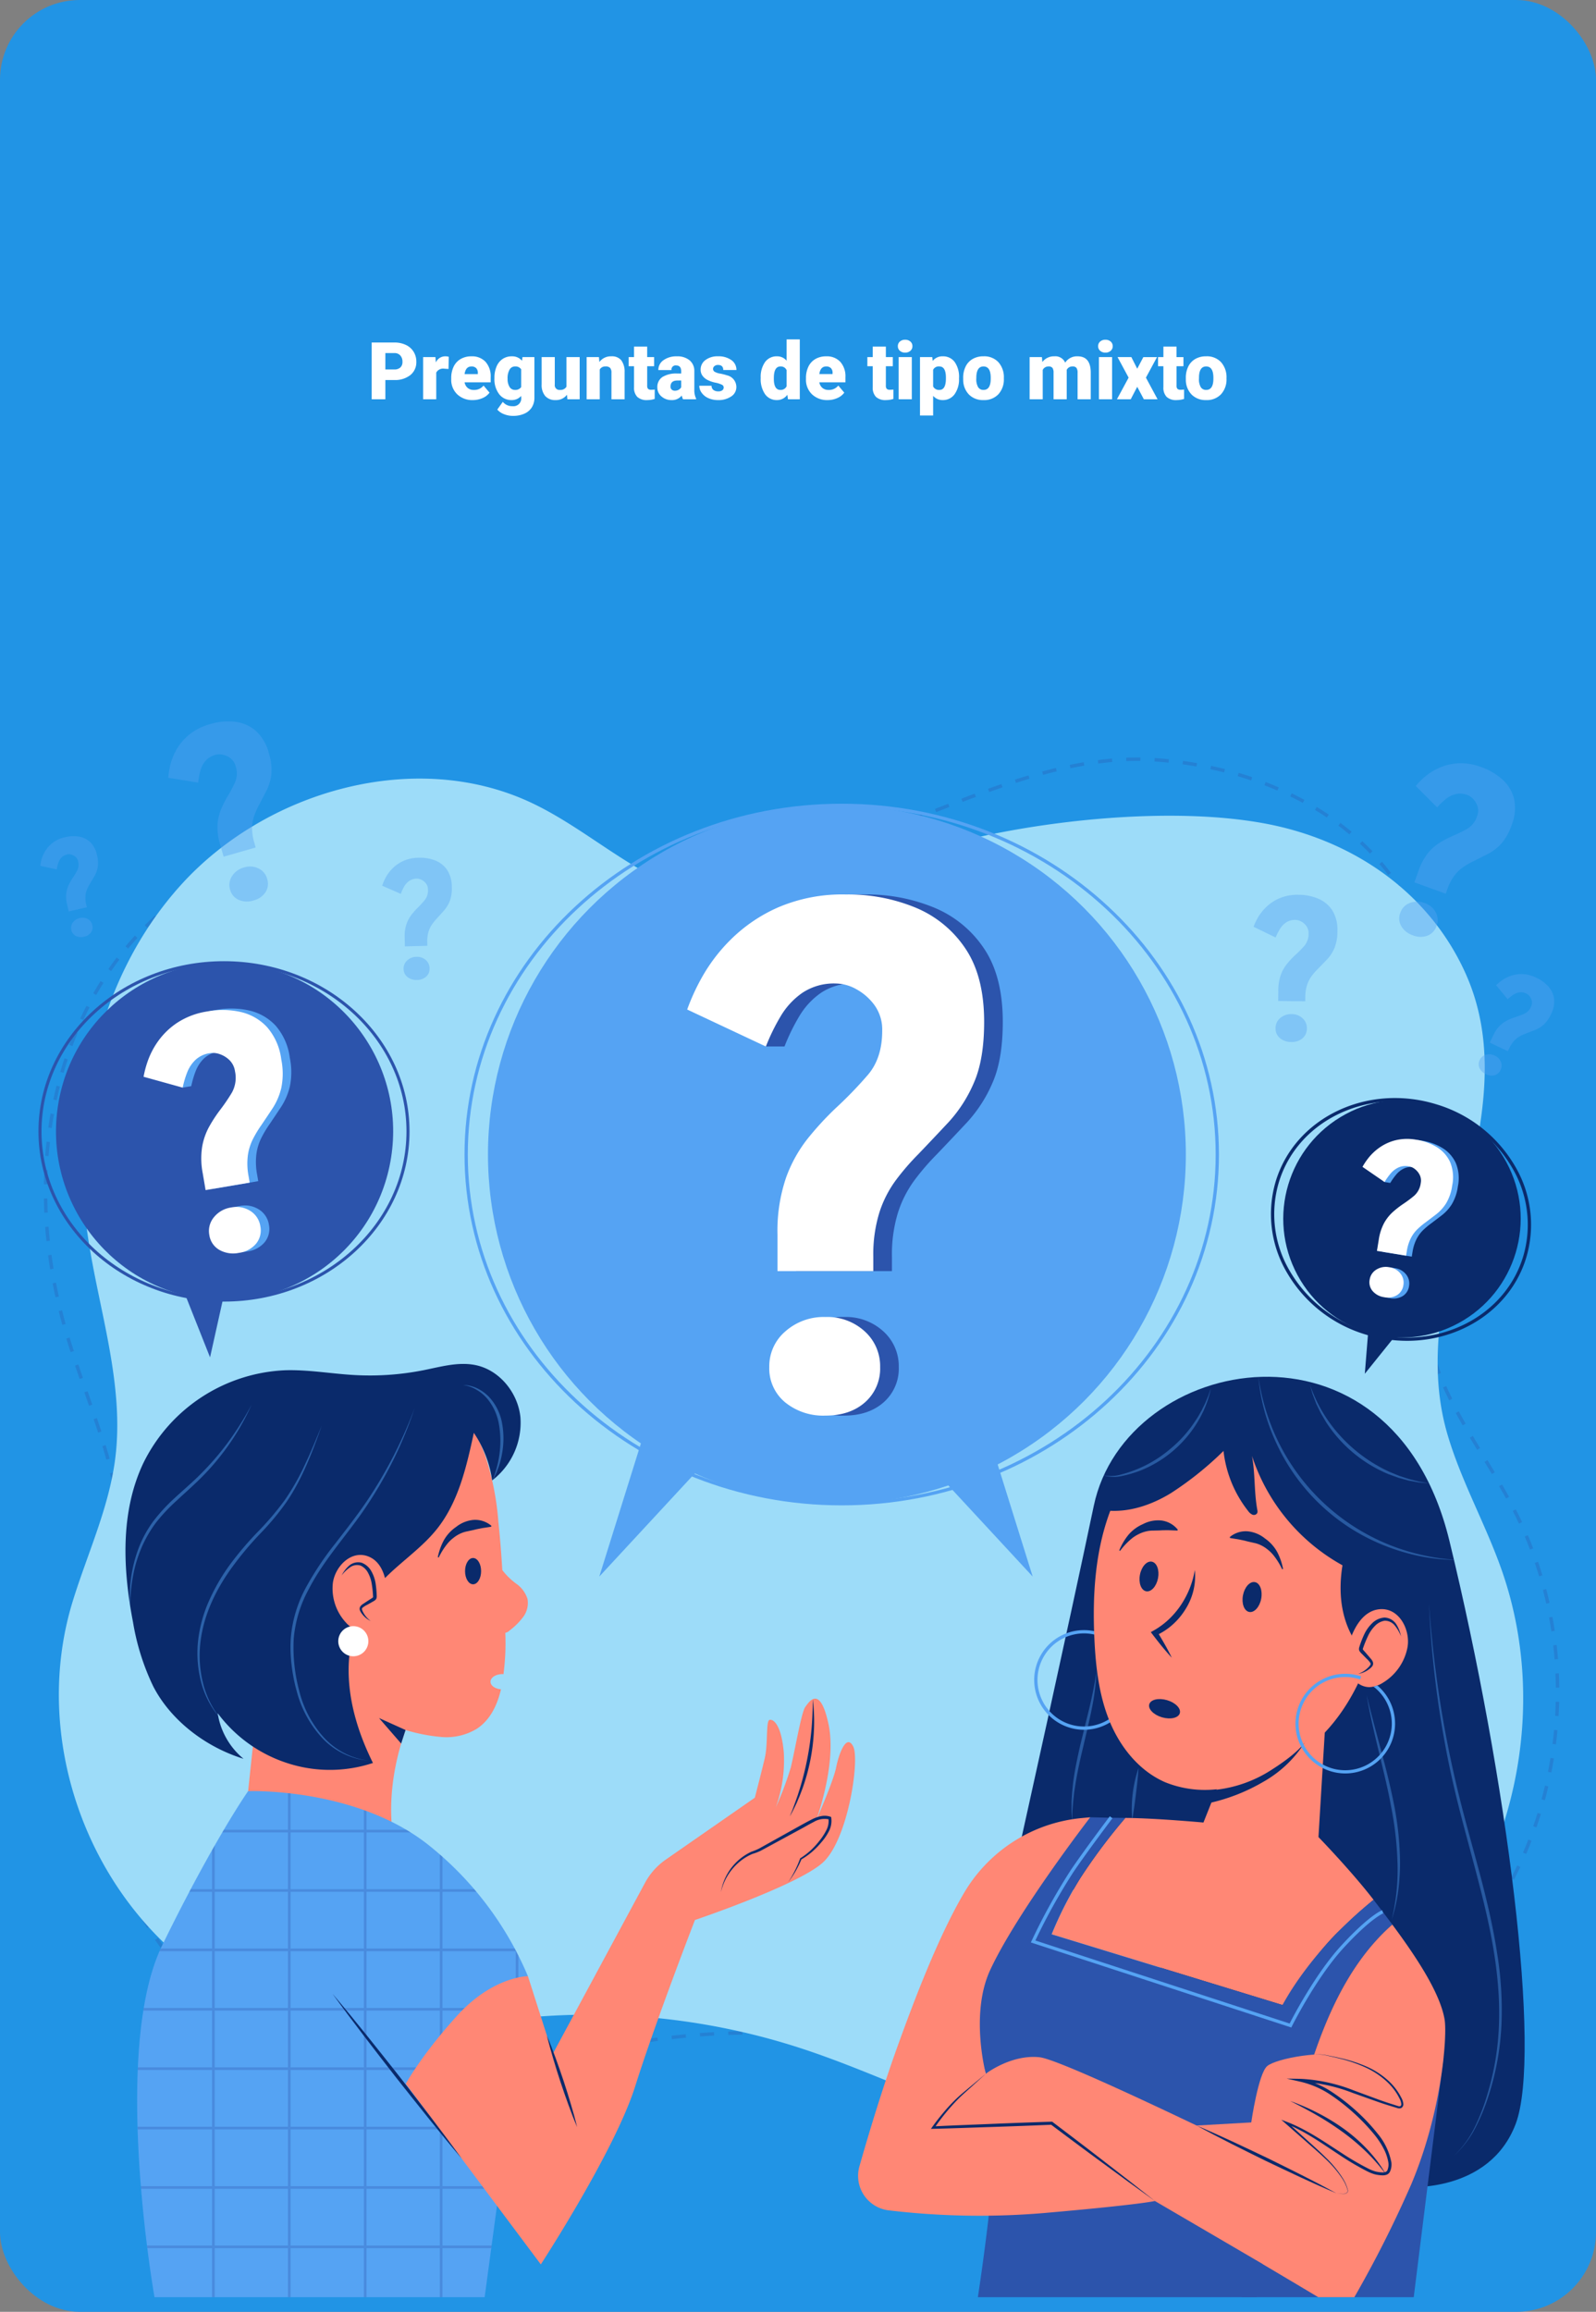 <svg xmlns="http://www.w3.org/2000/svg" xmlns:xlink="http://www.w3.org/1999/xlink" width="400" height="579" viewBox="0 0 400 579">
  <rect x="0" y="0" width="400" height="579" fill="#808080" stroke="none"/>
  <defs>
    <clipPath id="clip-path">
      <path id="Trazado_197562" data-name="Trazado 197562" d="M138.444,472.678H55.7s-10.957-61.748,1.921-88.1,21.544-38.643,21.544-38.643,26.635-.98,44.9,13.253a83.4,83.4,0,0,1,25.227,33.1Z" transform="translate(-51.352 -345.918)" fill="none"/>
    </clipPath>
  </defs>
  <g id="Grupo_157868" data-name="Grupo 157868" transform="translate(1608 9799)">
    <rect id="Rectángulo_46558" data-name="Rectángulo 46558" width="400" height="579" rx="20" transform="translate(-1608 -9799)" fill="#2194e5"/>
    <path id="Trazado_198364" data-name="Trazado 198364" d="M-103.418-4.824V0h-3.428V-14.219h5.674a6.608,6.608,0,0,1,2.886.6,4.526,4.526,0,0,1,1.943,1.709,4.667,4.667,0,0,1,.688,2.515,4.114,4.114,0,0,1-1.489,3.325,6.179,6.179,0,0,1-4.087,1.245Zm0-2.646h2.246a2.118,2.118,0,0,0,1.519-.5,1.85,1.85,0,0,0,.522-1.406,2.287,2.287,0,0,0-.537-1.592,1.9,1.9,0,0,0-1.465-.605h-2.285Zm15.83-.117-1.084-.078a1.947,1.947,0,0,0-1.992.977V0h-3.291V-10.566h3.086l.107,1.357a2.548,2.548,0,0,1,2.314-1.553,3.209,3.209,0,0,1,.918.117ZM-81.475.2a5.432,5.432,0,0,1-3.936-1.45,5.008,5.008,0,0,1-1.5-3.774V-5.3a6.489,6.489,0,0,1,.6-2.861,4.395,4.395,0,0,1,1.753-1.919,5.292,5.292,0,0,1,2.734-.679A4.574,4.574,0,0,1-78.311-9.38a5.43,5.43,0,0,1,1.289,3.853v1.279h-6.543a2.372,2.372,0,0,0,.771,1.4,2.3,2.3,0,0,0,1.543.508,2.958,2.958,0,0,0,2.441-1.094l1.5,1.777A4.2,4.2,0,0,1-79.048-.308,5.891,5.891,0,0,1-81.475.2Zm-.371-8.418q-1.445,0-1.719,1.914h3.32v-.254a1.63,1.63,0,0,0-.4-1.226A1.593,1.593,0,0,0-81.846-8.223Zm5.762,2.861a7.134,7.134,0,0,1,.527-2.832,4.245,4.245,0,0,1,1.514-1.9,3.99,3.99,0,0,1,2.295-.669A3.173,3.173,0,0,1-69.17-9.648l.117-.918h2.988V-.4a4.455,4.455,0,0,1-.649,2.427,4.167,4.167,0,0,1-1.88,1.582,6.91,6.91,0,0,1-2.852.552A5.961,5.961,0,0,1-73.7,3.721a4.063,4.063,0,0,1-1.665-1.143L-73.984.645a3.018,3.018,0,0,0,2.422,1.084A1.96,1.96,0,0,0-69.375-.518V-.85A3.09,3.09,0,0,1-71.768.2a3.819,3.819,0,0,1-3.125-1.479,6.13,6.13,0,0,1-1.191-3.96Zm3.3.205A3.759,3.759,0,0,0-72.295-3.1a1.541,1.541,0,0,0,1.367.757,1.748,1.748,0,0,0,1.553-.713V-7.5a1.7,1.7,0,0,0-1.533-.723,1.551,1.551,0,0,0-1.377.786A4.287,4.287,0,0,0-72.783-5.156ZM-57.9-1.143A3.393,3.393,0,0,1-60.723.2,3.328,3.328,0,0,1-63.354-.815a4.251,4.251,0,0,1-.894-2.905v-6.846h3.291V-3.7a1.183,1.183,0,0,0,1.318,1.357,1.72,1.72,0,0,0,1.611-.811v-7.412h3.311V0H-57.8Zm8.008-9.424.107,1.24a3.583,3.583,0,0,1,3.018-1.436,3.015,3.015,0,0,1,2.466.986,4.7,4.7,0,0,1,.845,2.969V0h-3.3V-6.67a1.783,1.783,0,0,0-.322-1.177,1.491,1.491,0,0,0-1.172-.376,1.569,1.569,0,0,0-1.436.762V0h-3.291V-10.566Zm12.09-2.627v2.627h1.738v2.285H-37.8v4.834a1.234,1.234,0,0,0,.215.83,1.152,1.152,0,0,0,.85.234,4.828,4.828,0,0,0,.82-.059V-.088A6.074,6.074,0,0,1-37.773.2a3.448,3.448,0,0,1-2.51-.8,3.282,3.282,0,0,1-.811-2.432V-8.281h-1.348v-2.285h1.348v-2.627ZM-28.818,0a3.716,3.716,0,0,1-.312-.947A3.06,3.06,0,0,1-31.67.2a3.749,3.749,0,0,1-2.539-.9,2.875,2.875,0,0,1-1.045-2.271,2.955,2.955,0,0,1,1.27-2.6,6.468,6.468,0,0,1,3.691-.879h1.016v-.559q0-1.462-1.26-1.462a1.03,1.03,0,0,0-1.172,1.158H-35a2.95,2.95,0,0,1,1.3-2.487,5.479,5.479,0,0,1,3.325-.956,4.8,4.8,0,0,1,3.193.986,3.429,3.429,0,0,1,1.2,2.705v4.678a4.79,4.79,0,0,0,.449,2.227V0Zm-2.061-2.148a1.836,1.836,0,0,0,1.021-.264,1.653,1.653,0,0,0,.581-.6V-4.7h-.957q-1.719,0-1.719,1.543a.942.942,0,0,0,.3.728A1.1,1.1,0,0,0-30.879-2.148Zm12.256-.82a.76.76,0,0,0-.439-.674,6.685,6.685,0,0,0-1.67-.527,7.615,7.615,0,0,1-2.031-.718,3.4,3.4,0,0,1-1.221-1.079,2.577,2.577,0,0,1-.42-1.455,2.92,2.92,0,0,1,1.2-2.4,4.948,4.948,0,0,1,3.145-.942,5.482,5.482,0,0,1,3.359.947,2.962,2.962,0,0,1,1.27,2.49h-3.3q0-1.27-1.338-1.27a1.326,1.326,0,0,0-.869.288.892.892,0,0,0-.352.718.819.819,0,0,0,.43.713,4.06,4.06,0,0,0,1.372.449,11.857,11.857,0,0,1,1.655.42,3.007,3.007,0,0,1,2.383,2.939A2.767,2.767,0,0,1-16.733-.713,5.631,5.631,0,0,1-20.059.2,5.747,5.747,0,0,1-22.48-.293a4.05,4.05,0,0,1-1.66-1.328,3.007,3.007,0,0,1-.6-1.768h3.076a1.272,1.272,0,0,0,.488,1.069,2.009,2.009,0,0,0,1.2.337,1.58,1.58,0,0,0,1.011-.273A.875.875,0,0,0-18.623-2.969Zm9.277-2.393A6.455,6.455,0,0,1-8.262-9.316a3.568,3.568,0,0,1,3.027-1.445A3.035,3.035,0,0,1-2.852-9.648V-15h3.3V0H-2.51l-.166-1.133A3.116,3.116,0,0,1-5.254.2,3.562,3.562,0,0,1-8.242-1.25,6.659,6.659,0,0,1-9.346-5.361Zm3.291.205q0,2.813,1.641,2.813a1.62,1.62,0,0,0,1.563-.918V-7.285a1.576,1.576,0,0,0-1.543-.937q-1.523,0-1.65,2.461ZM7.432.2A5.432,5.432,0,0,1,3.5-1.255a5.008,5.008,0,0,1-1.5-3.774V-5.3a6.489,6.489,0,0,1,.6-2.861,4.395,4.395,0,0,1,1.753-1.919,5.292,5.292,0,0,1,2.734-.679A4.574,4.574,0,0,1,10.6-9.38a5.43,5.43,0,0,1,1.289,3.853v1.279H5.342a2.372,2.372,0,0,0,.771,1.4,2.3,2.3,0,0,0,1.543.508A2.958,2.958,0,0,0,10.1-3.437L11.6-1.66A4.2,4.2,0,0,1,9.858-.308,5.891,5.891,0,0,1,7.432.2ZM7.061-8.223q-1.445,0-1.719,1.914h3.32v-.254a1.63,1.63,0,0,0-.4-1.226A1.593,1.593,0,0,0,7.061-8.223Zm14.961-4.971v2.627H23.76v2.285H22.021v4.834a1.234,1.234,0,0,0,.215.83,1.152,1.152,0,0,0,.85.234,4.828,4.828,0,0,0,.82-.059V-.088A6.074,6.074,0,0,1,22.051.2a3.448,3.448,0,0,1-2.51-.8,3.282,3.282,0,0,1-.811-2.432V-8.281H17.383v-2.285H18.73v-2.627ZM28.525,0h-3.3V-10.566h3.3Zm-3.5-13.3a1.482,1.482,0,0,1,.508-1.159,1.909,1.909,0,0,1,1.318-.452,1.909,1.909,0,0,1,1.318.452,1.482,1.482,0,0,1,.508,1.159,1.482,1.482,0,0,1-.508,1.159,1.909,1.909,0,0,1-1.318.452,1.909,1.909,0,0,1-1.318-.452A1.482,1.482,0,0,1,25.029-13.3Zm15.332,8.1a6.372,6.372,0,0,1-1.108,3.931A3.554,3.554,0,0,1,36.26.2,3.046,3.046,0,0,1,33.867-.869V4.063H30.576V-10.566h3.076l.1.977a3.046,3.046,0,0,1,2.49-1.172,3.582,3.582,0,0,1,3.037,1.44,6.45,6.45,0,0,1,1.084,3.96ZM37.07-5.41q0-2.812-1.641-2.812a1.549,1.549,0,0,0-1.562.84v4.16a1.6,1.6,0,0,0,1.582.879q1.572,0,1.621-2.715Zm4.326.029A6.236,6.236,0,0,1,42.012-8.2a4.4,4.4,0,0,1,1.768-1.9,5.323,5.323,0,0,1,2.705-.664,4.858,4.858,0,0,1,3.74,1.47,5.64,5.64,0,0,1,1.367,4v.117A5.472,5.472,0,0,1,50.22-1.255,4.871,4.871,0,0,1,46.5.2a4.927,4.927,0,0,1-3.623-1.353,5.29,5.29,0,0,1-1.475-3.667Zm3.291.205a3.932,3.932,0,0,0,.459,2.148,1.529,1.529,0,0,0,1.357.684q1.758,0,1.8-2.705v-.332q0-2.842-1.816-2.842-1.65,0-1.787,2.451Zm16.445-5.391.107,1.24a3.633,3.633,0,0,1,3.018-1.436A2.675,2.675,0,0,1,66.963-9.17a3.517,3.517,0,0,1,3.105-1.592q3.213,0,3.3,3.887V0h-3.3V-6.67a2.014,2.014,0,0,0-.273-1.182,1.164,1.164,0,0,0-1-.371,1.559,1.559,0,0,0-1.455.869l.01.137V0h-3.3V-6.65a2.117,2.117,0,0,0-.264-1.2,1.161,1.161,0,0,0-1.006-.371,1.578,1.578,0,0,0-1.445.869V0H58.047V-10.566ZM78.721,0h-3.3V-10.566h3.3Zm-3.5-13.3a1.482,1.482,0,0,1,.508-1.159,1.909,1.909,0,0,1,1.318-.452,1.909,1.909,0,0,1,1.318.452,1.482,1.482,0,0,1,.508,1.159,1.482,1.482,0,0,1-.508,1.159,1.909,1.909,0,0,1-1.318.452,1.909,1.909,0,0,1-1.318-.452A1.482,1.482,0,0,1,75.225-13.3Zm9.8,5.645,1.533-2.91H89.98L87.2-5.42,90.117,0H86.68L85.02-3.125,83.389,0H79.932l2.93-5.42-2.773-5.146h3.457Zm9.844-5.537v2.627h1.738v2.285H94.873v4.834a1.234,1.234,0,0,0,.215.83,1.152,1.152,0,0,0,.85.234,4.828,4.828,0,0,0,.82-.059V-.088A6.074,6.074,0,0,1,94.9.2a3.448,3.448,0,0,1-2.51-.8,3.282,3.282,0,0,1-.811-2.432V-8.281H90.234v-2.285h1.348v-2.627ZM97.2-5.381A6.236,6.236,0,0,1,97.813-8.2a4.4,4.4,0,0,1,1.768-1.9,5.323,5.323,0,0,1,2.705-.664,4.858,4.858,0,0,1,3.74,1.47,5.64,5.64,0,0,1,1.367,4v.117a5.472,5.472,0,0,1-1.372,3.921A4.871,4.871,0,0,1,102.3.2a4.927,4.927,0,0,1-3.623-1.353,5.29,5.29,0,0,1-1.475-3.667Zm3.291.205a3.932,3.932,0,0,0,.459,2.148,1.529,1.529,0,0,0,1.357.684q1.758,0,1.8-2.705v-.332q0-2.842-1.816-2.842-1.65,0-1.787,2.451Z" transform="translate(-1408 -9699)" fill="#fff"/>
    <g id="Grupo_155563" data-name="Grupo 155563" transform="translate(-1619.295 -9638.604)">
      <g id="BACKGROUND" transform="translate(22.295 29.314)">
        <g id="Grupo_155509" data-name="Grupo 155509" transform="translate(0)">
          <g id="Grupo_155508" data-name="Grupo 155508" opacity="0.3">
            <g id="Grupo_155507" data-name="Grupo 155507">
              <path id="Trazado_197547" data-name="Trazado 197547" d="M302.744,368.489c-1.167-.018-2.367-.058-3.564-.119l.044-.86c1.187.061,2.377.1,3.533.119Zm3.567-.007-.017-.86c1.194-.024,2.381-.071,3.532-.138l.049.858C308.715,368.41,307.516,368.458,306.311,368.482Zm-10.689-.357q-1.777-.151-3.544-.356l.1-.855q1.756.2,3.519.355Zm17.808-.055-.082-.856c1.18-.113,2.36-.249,3.51-.406l.115.851C315.813,367.817,314.621,367.955,313.43,368.07Zm-24.884-.759q-1.763-.254-3.519-.551l.143-.849q1.745.3,3.5.548Zm31.951-.2-.149-.847c1.166-.2,2.331-.434,3.466-.682l.183.84C322.852,366.674,321.674,366.906,320.5,367.112Zm-38.975-.986q-1.746-.336-3.488-.7l.178-.842q1.734.368,3.473.7Zm45.946-.53-.217-.832c1.146-.3,2.292-.62,3.406-.96l.251.823C329.782,364.971,328.623,365.3,327.467,365.6Zm-52.909-.94q-1.734-.4-3.462-.815l.2-.836q1.724.417,3.45.812ZM334.3,363.52l-.283-.811c1.1-.385,2.218-.8,3.314-1.232l.317.8C336.542,362.713,335.416,363.131,334.3,363.52Zm-217.128-.357-.009-.859.241,0c1.167-.013,2.355-.052,3.53-.114l.046.858c-1.187.064-2.387.1-3.567.116Zm-3.57-.052c-1.191-.045-2.39-.119-3.564-.219l.073-.856c1.16.1,2.345.171,3.523.216Zm154.039-.125q-1.721-.437-3.441-.886l.216-.833q1.718.448,3.437.884Zm-143.1-.2-.078-.856c1.136-.1,2.319-.23,3.517-.378l.105.853C126.877,362.558,125.685,362.686,124.54,362.79Zm-18.048-.281c-1.18-.157-2.367-.341-3.527-.55l.153-.847c1.147.206,2.319.39,3.487.544Zm25.122-.591-.13-.85q1.749-.268,3.492-.581l.151.847Q133.372,361.647,131.614,361.918Zm-32.144-.676c-1.154-.266-2.318-.561-3.459-.88l.231-.828c1.128.316,2.279.609,3.42.87Zm161.3-.048-3.432-.917.224-.831,3.431.917Zm80.175-.294-.347-.788c1.083-.479,2.16-.981,3.2-1.492l.379.772C343.122,359.908,342.035,360.416,340.94,360.9Zm-202.315-.228-.168-.843q1.736-.346,3.47-.72l.182.84Q140.368,360.326,138.625,360.672ZM253.9,359.358q-1.713-.458-3.431-.909l.219-.833q1.718.453,3.434.911ZM92.6,359.321c-1.128-.374-2.259-.777-3.362-1.2l.308-.8c1.091.419,2.21.818,3.324,1.186Zm52.985-.137-.19-.839q1.73-.391,3.458-.8l.2.837Q147.313,358.79,145.581,359.183Zm201.762-1.424-.408-.757c1.021-.552,2.055-1.137,3.074-1.738l.438.74C349.419,356.612,348.375,357.2,347.343,357.759ZM152.5,357.573l-.2-.837,3.459-.812.2.837Zm94.535-.017q-1.716-.439-3.44-.864l.206-.835q1.726.425,3.448.866Zm-161.1-.791c-1.076-.47-2.163-.974-3.229-1.5l.38-.772c1.055.52,2.129,1.02,3.193,1.485Zm73.484-.8-.19-.839q1.734-.392,3.472-.77l.182.841Q161.146,355.569,159.417,355.962Zm80.733-.1q-1.726-.4-3.458-.777l.182-.84q1.739.375,3.471.781Zm-73.8-1.394-.169-.843q1.386-.278,2.775-.535l.723-.132.151.847-.718.131Q167.73,354.195,166.35,354.472Zm66.872-.1q-.848-.169-1.695-.327-.893-.168-1.788-.327l.151-.847c.6.106,1.2.216,1.8.327q.854.16,1.7.33Zm120.257-.234-.464-.723c.974-.627,1.961-1.287,2.932-1.965l.492.706C355.459,352.835,354.464,353.5,353.48,354.134Zm-273.936-.517c-1.042-.575-2.08-1.177-3.083-1.789l.448-.734c.991.605,2.018,1.2,3.05,1.77Zm93.779-.4-.135-.851q1.758-.278,3.522-.519l.117.851Q175.072,352.94,173.323,353.218Zm52.923-.082q-1.75-.273-3.506-.508l.114-.852q1.766.237,3.524.51Zm-45.9-.879-.1-.855q1.768-.2,3.541-.374l.081.857Q182.1,352.051,180.341,352.256Zm38.884-.061q-1.761-.2-3.524-.36l.078-.856q1.773.163,3.542.362Zm-31.832-.609-.063-.858q1.776-.131,3.553-.225l.045.858Q189.16,351.456,187.393,351.587Zm24.777-.039q-1.768-.125-3.537-.213l.044-.86q1.777.09,3.554.215Zm-17.7-.338-.028-.86q1.779-.058,3.56-.078l.009.859Q196.238,351.152,194.468,351.21Zm10.626-.016q-1.77-.053-3.542-.068l.008-.86q1.781.015,3.56.068Zm154.23-1.128-.517-.688c.937-.705,1.873-1.435,2.784-2.169l.54.668C361.213,348.619,360.268,349.356,359.324,350.066ZM73.46,349.9c-.981-.658-1.961-1.349-2.916-2.053l.51-.693c.944.7,1.915,1.38,2.885,2.033Zm-5.741-4.232c-.916-.739-1.835-1.511-2.73-2.3l.568-.646c.886.778,1.8,1.543,2.7,2.273Zm297.145-.081-.562-.651c.884-.765,1.77-1.558,2.634-2.359l.585.631C366.649,344.02,365.755,344.82,364.864,345.591ZM62.359,340.964c-.853-.814-1.7-1.662-2.529-2.518l.619-.6c.817.847,1.659,1.686,2.5,2.493Zm307.74-.213-.6-.612c.838-.826,1.671-1.675,2.48-2.523l.624.592C371.783,339.065,370.942,339.92,370.1,340.751ZM57.408,335.826c-.782-.88-1.561-1.794-2.315-2.716l.666-.545c.747.913,1.518,1.818,2.292,2.691Zm317.609-.233-.639-.573q1.176-1.313,2.326-2.669l.656.556Q376.2,334.273,375.017,335.593ZM52.89,330.3c-.713-.949-1.416-1.923-2.088-2.893l.707-.49c.666.962,1.362,1.927,2.068,2.865Zm326.733-.146-.672-.536q1.1-1.377,2.174-2.794l.686.518Q380.73,328.773,379.623,330.157Zm4.3-5.681-.7-.5q.344-.481.685-.965.677-.963,1.329-1.942l.717.476q-.658.987-1.343,1.96Q384.269,323.993,383.922,324.476Zm-335.091-.044c-.634-1-1.257-2.026-1.851-3.051l.745-.43c.588,1.014,1.2,2.032,1.833,3.021Zm339.048-5.892-.733-.45c.607-.989,1.212-2.013,1.8-3.046l.749.424C389.1,316.51,388.492,317.543,387.879,318.54Zm-342.628-.281c-.55-1.041-1.09-2.113-1.6-3.187l.777-.371c.508,1.064,1.042,2.125,1.587,3.157Zm346.136-5.929-.763-.395c.541-1.046,1.068-2.111,1.568-3.17l.777.369C392.466,310.2,391.933,311.276,391.387,312.33Zm-349.213-.506c-.468-1.089-.921-2.2-1.344-3.3l.8-.309c.419,1.094.866,2.2,1.33,3.273Zm352.261-5.941-.791-.34c.462-1.071.912-2.173,1.338-3.273l.8.312C395.355,303.69,394.9,304.8,394.436,305.883Zm-354.815-.721c-.38-1.129-.741-2.273-1.072-3.4l.825-.241c.328,1.119.685,2.252,1.062,3.37Zm357.395-5.927-.813-.282c.388-1.116.759-2.246,1.1-3.36l.821.253C397.781,296.971,397.406,298.11,397.016,299.235Zm-359.4-.921c-.287-1.153-.552-2.325-.789-3.48l.842-.172c.234,1.143.5,2.3.782,3.445Zm361.505-5.893-.831-.225c.3-1.121.6-2.276.868-3.428l.837.2C399.722,290.128,399.429,291.29,399.122,292.421Zm-362.937-1.1c-.189-1.172-.355-2.362-.494-3.534l.854-.1c.137,1.161.3,2.338.489,3.5Zm364.565-5.844-.843-.167c.23-1.158.441-2.327.628-3.48l.849.138C401.195,283.132,400.981,284.312,400.75,285.479Zm-365.4-1.242c-.088-1.187-.151-2.387-.186-3.566l.86-.026c.035,1.167.1,2.354.183,3.529Zm366.546-5.8-.853-.109c.148-1.162.28-2.345.388-3.514l.856.08C402.179,276.076,402.046,277.268,401.9,278.441ZM36,277.111l-.86-.013c.017-1.186.062-2.387.132-3.568l.859.052C36.059,274.749,36.014,275.937,36,277.111Zm366.56-5.77-.857-.051c.068-1.163.118-2.353.146-3.533l.86.021C402.677,268.968,402.627,270.167,402.557,271.341ZM36.419,270.063l-.856-.09c.125-1.181.279-2.373.457-3.542l.851.131C36.695,267.716,36.542,268.9,36.419,270.063Zm365.454-5.842c-.012-1.174-.044-2.363-.1-3.535l.86-.039c.053,1.183.085,2.382.1,3.565Zm-364.4-1.147-.847-.157q.326-1.749.682-3.493l.842.172Q37.8,261.333,37.47,263.074Zm364.089-5.918c-.091-1.155-.2-2.34-.339-3.52l.855-.1c.135,1.19.249,2.384.342,3.549ZM38.874,256.122l-.841-.18.744-3.473.841.18Zm361.883-5.992c-.174-1.16-.371-2.333-.586-3.487l.845-.158c.217,1.163.415,2.347.591,3.518Zm-360.407-.958L39.508,249q.358-1.738.692-3.477l.845.161Q40.713,247.429,40.351,249.172Zm359.114-5.992c-.258-1.155-.538-2.31-.832-3.436l.833-.217c.3,1.136.578,2.3.837,3.465Zm-357.794-1-.849-.14c.2-1.207.375-2.383.522-3.5l.852.113C42.048,239.774,41.871,240.96,41.67,242.176Zm356.008-5.838c-.337-1.123-.7-2.256-1.078-3.366l.815-.277c.381,1.12.747,2.264,1.087,3.4ZM42.591,235.105l-.856-.077c.109-1.2.187-2.385.232-3.524l.86.035C42.781,232.693,42.7,233.893,42.591,235.105ZM395.4,229.648c-.42-1.1-.865-2.206-1.322-3.278l.791-.337c.461,1.083.909,2.2,1.334,3.307ZM42.011,227.98c-.02-1.148-.073-2.334-.16-3.522l.858-.063c.088,1.2.142,2.406.162,3.57Zm350.623-4.837q-.558-1.187-1.149-2.359-.2-.406-.415-.811l.763-.4c.142.273.281.545.42.819q.6,1.182,1.159,2.38ZM41.5,220.947c-.143-1.142-.318-2.317-.52-3.491l.847-.146c.2,1.188.381,2.376.526,3.532Zm347.9-4.094q-.856-1.547-1.751-3.077l.743-.434q.9,1.539,1.76,3.095ZM40.31,213.987c-.239-1.118-.508-2.277-.8-3.445l.834-.209c.295,1.178.566,2.347.807,3.475Zm345.53-3.262q-.913-1.522-1.839-3.036l.734-.448q.926,1.518,1.843,3.04Zm-347.24-3.6q-.478-1.7-1-3.4l.822-.252q.523,1.705,1.005,3.417Zm343.553-2.465q-.922-1.52-1.833-3.047l.74-.439q.9,1.524,1.829,3.04ZM36.532,200.346q-.548-1.683-1.121-3.364l.814-.276q.573,1.686,1.125,3.375Zm341.994-1.807q-.887-1.547-1.735-3.112l.757-.409q.842,1.556,1.724,3.093ZM34.254,193.627q-.559-1.608-1.125-3.216l-.048-.135.812-.285.047.135q.565,1.609,1.126,3.218Zm340.891-1.362c-.545-1.093-1.061-2.178-1.531-3.222l.784-.353c.466,1.034.976,2.108,1.517,3.191ZM31.909,186.922q-.584-1.68-1.156-3.361l.814-.276q.569,1.679,1.153,3.356Zm340.339-1.186c-.413-1.1-.8-2.242-1.145-3.389l.823-.249c.342,1.13.721,2.252,1.127,3.337ZM29.632,180.184q-.549-1.7-1.069-3.394l.823-.251q.516,1.692,1.064,3.38ZM370.164,178.9c-.273-1.122-.526-2.3-.754-3.491l.846-.16c.224,1.18.474,2.34.743,3.448Zm-342.6-5.528q-.478-1.714-.907-3.446l.834-.207q.427,1.719.9,3.423Zm341.26-1.482c-.166-1.155-.313-2.345-.437-3.539l.855-.089c.123,1.182.269,2.362.434,3.505ZM25.847,166.456q-.381-1.74-.715-3.491l.845-.16q.332,1.739.711,3.467ZM368.081,164.8q-.122-1.765-.193-3.556l.86-.035q.07,1.778.192,3.531ZM24.514,159.454Q24.231,157.7,24,155.93l.852-.114q.232,1.755.514,3.5Zm343.277-1.77q-.017-1.172-.017-2.352l0-1.2.86,0,0,1.2q0,1.174.017,2.34ZM23.578,152.391q-.183-1.772-.316-3.549l.858-.064q.131,1.763.313,3.524Zm345.117-1.8-.86-.021q.046-1.771.117-3.556l.86.035Q368.74,148.826,368.7,150.59ZM23.049,145.284q-.08-1.781-.107-3.562l.859-.013q.027,1.768.107,3.537Zm345.928-1.778-.859-.045q.093-1.77.2-3.549l.858.053Q369.069,141.739,368.976,143.506ZM23.8,138.17l-.86-.012c.018-1.184.054-2.382.109-3.562l.859.039C23.855,135.807,23.818,137,23.8,138.17Zm345.608-1.747-.858-.059q.12-1.77.248-3.544l.858.062Q369.53,134.655,369.408,136.424ZM24.126,131.1l-.857-.067c.093-1.193.206-2.387.334-3.549l.855.095C24.331,128.735,24.219,129.919,24.126,131.1Zm345.791-1.763-.858-.063.261-3.542.858.063ZM24.9,124.074l-.851-.123c.17-1.181.361-2.366.567-3.52l.847.151C25.262,121.726,25.073,122.9,24.9,124.074Zm345.529-1.819-.858-.061q.123-1.773.239-3.541l.858.054Q370.558,120.478,370.433,122.255ZM26.147,117.112l-.841-.181c.25-1.166.522-2.334.809-3.473l.834.21C26.665,114.8,26.395,115.956,26.147,117.112Zm344.739-1.954-.858-.049q.1-1.776.179-3.542l.86.039Q370.988,113.375,370.886,115.158Zm-343.012-4.9-.826-.24c.332-1.14.688-2.286,1.059-3.407l.816.271C28.555,107.99,28.2,109.126,27.874,110.257ZM371.2,108.049l-.86-.026q.056-1.781.081-3.545l.86.012Q371.258,106.261,371.2,108.049ZM30.1,103.546l-.805-.3c.419-1.119.861-2.235,1.314-3.317l.793.332C30.95,101.332,30.512,102.438,30.1,103.546Zm340.341-2.613q-.012-1.782-.066-3.541l.86-.026q.054,1.77.065,3.561ZM32.826,97.028l-.78-.363c.5-1.077,1.03-2.155,1.571-3.2l.764.395C33.846,94.895,33.322,95.962,32.826,97.028Zm337.388-3.171c-.071-1.188-.16-2.375-.265-3.528l.856-.077c.106,1.161.2,2.356.267,3.554ZM36.065,90.748l-.748-.425c.585-1.03,1.2-2.062,1.826-3.065l.729.455C37.253,88.706,36.644,89.727,36.065,90.748ZM369.56,86.816c-.156-1.2-.335-2.376-.531-3.492l.847-.148c.2,1.128.379,2.316.537,3.529ZM39.805,84.755l-.709-.487.239-.346c.588-.852,1.209-1.712,1.845-2.554l.686.518c-.629.832-1.242,1.682-1.824,2.524Zm328.533-4.892c-.262-1.161-.555-2.312-.871-3.421l.828-.235c.32,1.125.617,2.29.882,3.466ZM44.062,79.119l-.661-.55c.754-.906,1.545-1.812,2.349-2.692l.634.58C45.589,77.327,44.808,78.223,44.062,79.119ZM48.826,73.9l-.608-.609c.833-.834,1.7-1.665,2.58-2.469l.581.633C50.51,72.255,49.651,73.077,48.826,73.9ZM366.4,73.083c-.4-1.123-.828-2.227-1.283-3.279l.789-.341c.463,1.07.9,2.192,1.306,3.333ZM173.178,71.026l-.008-.86c1.132-.011,2.313-.069,3.511-.175l.076.856C175.536,70.955,174.333,71.015,173.178,71.026ZM169.59,70.9a34.284,34.284,0,0,1-3.563-.479l.16-.845a33.419,33.419,0,0,0,3.473.466Zm10.718-.49-.132-.85c1.118-.174,2.285-.389,3.467-.643l.18.841C182.625,70.015,181.442,70.234,180.308,70.41Zm-17.771-.79c-1.119-.3-2.272-.641-3.426-1.021l.269-.817c1.139.375,2.275.713,3.378,1.006Zm-108.5-.491-.552-.658c.907-.762,1.844-1.514,2.784-2.236l.524.682C55.86,67.632,54.933,68.377,54.035,69.129Zm133.261-.2-.219-.832c1.1-.29,2.247-.617,3.4-.97l.251.823C189.565,68.305,188.41,68.634,187.3,68.928ZM155.747,67.4c-1.057-.406-2.169-.858-3.3-1.345l.339-.791c1.124.483,2.225.931,3.273,1.334Zm38.373-.55-.279-.814q1.666-.57,3.334-1.195l.3.806Q195.8,66.272,194.12,66.847Zm169.481-.22c-.545-1.042-1.134-2.067-1.75-3.047l.728-.457c.628,1,1.227,2.044,1.784,3.106Zm-303.962-1.8-.494-.7c.97-.68,1.967-1.35,2.963-1.989l.465.723C61.585,63.487,60.6,64.151,59.639,64.824Zm89.552-.225c-1.075-.5-2.146-1.009-3.214-1.527l.376-.773q1.6.774,3.2,1.519Zm51.611-.239-.318-.8q1.642-.655,3.282-1.346l.333.793Q202.453,63.7,200.8,64.359Zm6.569-2.754-.345-.788q1.628-.711,3.244-1.438l.351.785Q209,60.891,207.37,61.605Zm-64.584-.1L139.6,59.926l.381-.771,3.182,1.578Zm-77.2-.494-.433-.743c1.025-.6,2.075-1.181,3.12-1.733l.4.761C67.64,59.841,66.6,60.417,65.586,61.01Zm294.277-.323c-.147-.2-.3-.392-.448-.587-.568-.731-1.161-1.459-1.761-2.16l.654-.559c.61.712,1.21,1.45,1.787,2.192.155.2.305.4.456.6ZM213.857,58.7l-.356-.782q1.623-.742,3.227-1.482l.36.781Q215.483,57.953,213.857,58.7Zm-77.44-.325q-1.6-.768-3.208-1.5l.356-.783q1.62.737,3.224,1.51Zm-64.583-.658-.369-.777c1.071-.508,2.167-1,3.257-1.461l.335.792C73.978,56.724,72.894,57.21,71.834,57.713Zm148.481-1.985-.359-.782q1.633-.749,3.235-1.475l.355.783Q221.945,54.979,220.315,55.728Zm-90.349-.276c-1.128-.471-2.234-.908-3.286-1.3l.3-.807c1.063.394,2.179.835,3.319,1.311Zm225.32-.126c-.81-.842-1.655-1.675-2.514-2.473l.587-.63c.869.81,1.726,1.653,2.547,2.507ZM78.338,54.963l-.3-.806c1.113-.415,2.248-.809,3.371-1.172l.265.819C80.561,54.162,79.439,54.553,78.338,54.963Zm45-1.951c-1.114-.35-2.256-.671-3.394-.958l.209-.834c1.154.29,2.312.616,3.442.971Zm103.444-.2-.346-.787q1.656-.728,3.271-1.407l.332.793Q228.438,52.082,226.786,52.809ZM85.057,52.793l-.227-.829c1.144-.314,2.309-.6,3.463-.865l.188.838C87.341,52.2,86.188,52.483,85.057,52.793Zm31.448-1.5c-1.148-.22-2.319-.411-3.481-.567l.114-.852c1.177.158,2.364.351,3.528.574Zm-24.562-.049-.15-.847c1.175-.207,2.363-.387,3.53-.536l.109.853C94.278,50.86,93.1,51.039,91.943,51.244Zm258.184-.721c-.9-.746-1.826-1.482-2.767-2.187l.516-.688c.953.714,1.9,1.459,2.8,2.215ZM98.942,50.354l-.066-.857c1.19-.092,2.39-.154,3.567-.186l.022.86C101.3,50.2,100.117,50.264,98.942,50.354Zm10.575,0c-1.162-.091-2.348-.153-3.524-.184l.023-.859c1.19.03,2.391.093,3.568.186Zm123.81-.277-.313-.8q.742-.29,1.471-.564.924-.347,1.854-.7l.305.8q-.929.354-1.857.7Q234.062,49.788,233.326,50.075Zm6.637-2.536-.312-.8q1.65-.639,3.31-1.291l.313.8Q241.615,46.9,239.963,47.539Zm104.52-1.246c-.967-.652-1.969-1.29-2.976-1.9l.446-.735c1.018.616,2.03,1.263,3.01,1.921Zm-97.9-1.342-.313-.8q1.652-.647,3.311-1.292l.312.8Q248.233,44.3,246.583,44.951Zm91.863-2.313c-1.021-.554-2.078-1.1-3.14-1.614l.376-.774c1.074.523,2.142,1.072,3.174,1.632Zm-85.241-.255-.308-.8q1.662-.634,3.329-1.254l.3.807Q254.863,41.751,253.206,42.383Zm6.651-2.466-.289-.81q1.675-.6,3.358-1.174l.278.814Q261.526,39.32,259.857,39.918Zm72.24-.368c-1.069-.464-2.169-.914-3.269-1.337l.309-.8c1.112.428,2.224.882,3.3,1.351Zm-65.529-1.917-.264-.819q1.7-.545,3.4-1.054l.246.824Q268.256,37.09,266.569,37.633Zm58.937-.621c-1.1-.374-2.236-.734-3.367-1.068l.244-.824c1.142.337,2.285.7,3.4,1.078Zm-52.149-1.4-.225-.83q1.723-.468,3.451-.885l.2.837Q275.067,35.151,273.357,35.616Zm45.372-.608c-1.132-.287-2.29-.558-3.442-.805l.18-.841c1.162.249,2.331.523,3.474.813Zm-38.5-1.046-.175-.842c1.179-.245,2.357-.468,3.5-.664l.145.847C282.571,33.5,281.4,33.719,280.233,33.962Zm31.583-.434c-1.152-.2-2.326-.387-3.492-.548l.117-.851c1.177.163,2.363.349,3.524.553Zm-24.617-.75-.111-.852c1.189-.155,2.383-.285,3.548-.385l.073.857C289.557,32.5,288.376,32.624,287.2,32.777Zm17.612-.216c-1.176-.118-2.361-.216-3.524-.291l.054-.858c1.174.075,2.37.174,3.556.294Zm-10.578-.384-.034-.86c.927-.035,1.827-.044,2.782-.053.262,0,.527,0,.79.006l-.011.86c-.286,0-.581,0-.856,0Q295.567,32.125,294.233,32.176Z" transform="translate(-22.941 -31.264)" fill="#2c54ac"/>
            </g>
          </g>
          <path id="Trazado_197548" data-name="Trazado 197548" d="M98.19,350.291c17.413,1.983,34.917-1.72,52.418-2.735a171.255,171.255,0,0,1,62.044,7.861c21.116,6.779,40.848,17.678,62.621,22.106,36.372,7.4,68.05-13.718,92.729-40.6S401.059,270.1,389.16,236.051c-4.05-11.592-10.232-22.445-13.668-34.221-11.268-38.625,21.251-78.7,4.45-115.6-9.142-20.075-28.057-33.2-50.275-37.307S277.03,47.78,255.064,53c-21.184,5.036-49.546,19.822-70.149,12.887-14.343-4.828-25.524-15.86-39.2-22.237C116.594,30.079,79.3,40.839,58.047,64.387s-27.865,57.131-23.258,88.07c2.769,18.6,9.251,37.1,6.813,55.742-1.6,12.235-6.961,23.665-10.61,35.482C16.85,289.493,46.977,344.461,98.19,350.291Z" transform="translate(-23.75 -32.404)" fill="#9ddcf9"/>
        </g>
      </g>
      <g id="OBJECTS" transform="translate(19.295 20.266)">
        <g id="Grupo_155532" data-name="Grupo 155532" transform="translate(23.446 160.932)">
          <path id="Trazado_197549" data-name="Trazado 197549" d="M155.175,276.764a7.422,7.422,0,0,0-2.909-3.868,17.3,17.3,0,0,1-3.405-3.347q-.349-6.081-.986-12.141a69.6,69.6,0,0,0-3.283-16.509c-1.915-5.29-5.053-10.269-9.613-13.563a181.552,181.552,0,0,1-15.329,14.547c-3.625,3.006-8.651,4.558-12.167,7.691-4.652,4.147-9.165,8.6-12.211,14.041-4.354,7.776-5.376,16.918-6.312,25.781-1.261,11.936-2.54,23.573-3.8,35.509A124.227,124.227,0,0,0,121.8,338.157c-1.8-9.439-.39-19.491,2.81-28.55a43.928,43.928,0,0,0,9.027,1.75,14.749,14.749,0,0,0,8.826-2.05c3.347-2.187,5.146-5.922,6.072-9.9-1.479-.119-2.627-.916-2.627-1.892,0-1.058,1.344-1.915,3-1.915.089,0,.173.012.26.016.022-.2.046-.406.065-.607a58.661,58.661,0,0,0,.38-9.742,2.249,2.249,0,0,0,1.1-.6,17.317,17.317,0,0,0,3.385-3.372A5.837,5.837,0,0,0,155.175,276.764Z" transform="translate(-54.42 -217.917)" fill="#ff8775"/>
          <path id="Trazado_197550" data-name="Trazado 197550" d="M77.383,314.778a18.345,18.345,0,0,1-6.478-11.419A35.292,35.292,0,0,0,88.5,315.91a34.364,34.364,0,0,0,21.318-.084c-3.375-6.8-5.783-14.185-6.068-21.77s1.682-15.392,6.318-21.4c4.518-5.857,11.239-9.694,15.837-15.489,5.379-6.778,7.364-15.561,9.2-24.017a28.319,28.319,0,0,1,4.59,11.914,18.217,18.217,0,0,0,7.085-15.815c-.615-6.111-5.208-11.813-11.221-13.06-4.266-.885-8.64.383-12.911,1.241a69.078,69.078,0,0,1-17.407,1.247c-5.853-.324-11.673-1.394-17.531-1.2a41.609,41.609,0,0,0-35.429,23.23c-5.812,12.241-5.168,26.572-2.591,39.876a59.16,59.16,0,0,0,5.084,16.1C59.252,305.328,68.08,311.921,77.383,314.778Z" transform="translate(-47.794 -215.887)" fill="#0a2a6b"/>
          <g id="Grupo_155510" data-name="Grupo 155510" transform="translate(1.09 5.286)" opacity="0.46">
            <path id="Trazado_197551" data-name="Trazado 197551" d="M129.194,229.3a103.148,103.148,0,0,1-4.975,12.242,107.622,107.622,0,0,1-6.541,11.5c-4.8,7.425-11.021,13.836-15.03,21.632a31.44,31.44,0,0,0-3.77,12.393,41.9,41.9,0,0,0,1.351,12.965,26.955,26.955,0,0,0,5.949,11.508,18.286,18.286,0,0,0,11.328,6.072,18.218,18.218,0,0,1-11.622-5.8A27.4,27.4,0,0,1,99.619,300.2a42.166,42.166,0,0,1-1.277-6.525,35.929,35.929,0,0,1-.211-6.659,32.174,32.174,0,0,1,3.788-12.719,76.629,76.629,0,0,1,7.356-11.032c2.7-3.49,5.412-6.939,7.88-10.571A111.392,111.392,0,0,0,129.194,229.3Z" transform="translate(-57.798 -223.551)" fill="#55a3f3"/>
            <path id="Trazado_197552" data-name="Trazado 197552" d="M75.789,308.387a22.576,22.576,0,0,1-5.062-9.156,28.976,28.976,0,0,1-.865-10.511,33.609,33.609,0,0,1,2.773-10.2,49.357,49.357,0,0,1,5.309-9.144,81.979,81.979,0,0,1,6.836-8.037,73.426,73.426,0,0,0,6.778-7.955,58.7,58.7,0,0,0,5.163-9.086c1.511-3.154,2.816-6.408,4.164-9.642-2.364,6.577-4.834,13.221-8.806,19.088a66.037,66.037,0,0,1-6.751,8.106,81.727,81.727,0,0,0-6.72,8.01c-4.117,5.578-7.284,12.019-8.121,18.932a28.606,28.606,0,0,0,.626,10.339A23.063,23.063,0,0,0,75.789,308.387Z" transform="translate(-52.772 -224.5)" fill="#55a3f3"/>
            <path id="Trazado_197553" data-name="Trazado 197553" d="M79.632,228.3a60.821,60.821,0,0,1-7.985,13.083,60.151,60.151,0,0,1-5.159,5.713c-1.836,1.8-3.765,3.476-5.616,5.22a43.618,43.618,0,0,0-5.194,5.524,30.235,30.235,0,0,0-3.741,6.556,33.2,33.2,0,0,0-2.1,7.288,39.7,39.7,0,0,0-.6,7.606,34.381,34.381,0,0,1,2.116-15.131,28.317,28.317,0,0,1,3.73-6.77,44.123,44.123,0,0,1,5.232-5.675c1.884-1.739,3.824-3.4,5.657-5.156a73.573,73.573,0,0,0,5.191-5.574,65.647,65.647,0,0,0,4.563-6.112A72.18,72.18,0,0,0,79.632,228.3Z" transform="translate(-49.119 -223.374)" fill="#55a3f3"/>
            <path id="Trazado_197554" data-name="Trazado 197554" d="M150.641,222.312a8.4,8.4,0,0,1,3.576.843,10.642,10.642,0,0,1,3,2.213,13.072,13.072,0,0,1,3.23,6.674,20.913,20.913,0,0,1-.025,7.4,21.446,21.446,0,0,1-2.459,6.915,27.855,27.855,0,0,0,1.143-3.459,24.14,24.14,0,0,0,.69-3.549,23.775,23.775,0,0,0-.157-7.156,13.61,13.61,0,0,0-2.889-6.405,10.287,10.287,0,0,0-2.721-2.281A9.007,9.007,0,0,0,150.641,222.312Z" transform="translate(-67.121 -222.312)" fill="#55a3f3"/>
          </g>
          <g id="Grupo_155511" data-name="Grupo 155511" transform="translate(51.898 47.837)">
            <path id="Trazado_197555" data-name="Trazado 197555" d="M110.933,281.316a12.561,12.561,0,0,0,3.3,9.657,6.525,6.525,0,0,0,2.681,1.849c2.357.753,5-.687,6.288-2.8a12.157,12.157,0,0,0,1.3-7.189c-.222-3.191-1.274-6.739-4.129-8.18C115.759,272.329,111.349,276.993,110.933,281.316Z" transform="translate(-110.879 -274.034)" fill="#ff8775"/>
            <path id="Trazado_197556" data-name="Trazado 197556" d="M120.817,291.047a6.093,6.093,0,0,1-2.3-2.424,1.243,1.243,0,0,1-.183-.646c.032-.432.444-.721.814-.946l2.248-1.363a.771.771,0,0,0,.467-.9c-.131-2.448-.345-5.1-1.986-6.927a3.456,3.456,0,0,0-1.635-1.078,3.351,3.351,0,0,0-2.77.675,9.108,9.108,0,0,0-1.942,2.2s-1.688,4.765.993,8.53A6.234,6.234,0,0,0,120.817,291.047Z" transform="translate(-111.257 -274.503)" fill="#ff8775" style="mix-blend-mode: multiply;isolation: isolate"/>
            <path id="Trazado_197557" data-name="Trazado 197557" d="M113.646,279.558a8.248,8.248,0,0,1,1.88-2.447,3.469,3.469,0,0,1,3.134-.731,4.676,4.676,0,0,1,2.456,2.16,9.039,9.039,0,0,1,1.046,3.011,24.558,24.558,0,0,1,.278,3.083,2.3,2.3,0,0,1-.017.472,1.042,1.042,0,0,1-.291.578,3.93,3.93,0,0,1-.729.477l-1.324.748a6.139,6.139,0,0,0-1.187.744.472.472,0,0,0-.143.442,2.651,2.651,0,0,0,.258.63,6.332,6.332,0,0,0,1.924,2.248,5.879,5.879,0,0,1-2.336-2,2.986,2.986,0,0,1-.392-.739,1.09,1.09,0,0,1,.189-.98,2.5,2.5,0,0,1,.654-.573l.637-.42,1.275-.828a4.088,4.088,0,0,0,.533-.364c.035-.03.047-.106.025-.381a26.324,26.324,0,0,0-.317-2.964,8.429,8.429,0,0,0-.884-2.721,4.1,4.1,0,0,0-1.9-1.9,3.005,3.005,0,0,0-2.612.4A9.477,9.477,0,0,0,113.646,279.558Z" transform="translate(-111.37 -274.428)" fill="#0a2a6b"/>
          </g>
          <path id="Trazado_197558" data-name="Trazado 197558" d="M155.272,278.264c0,1.818-.9,3.292-2.013,3.292s-2.012-1.474-2.012-3.292.9-3.292,2.012-3.292S155.272,276.446,155.272,278.264Z" transform="translate(-66.139 -226.364)" fill="#0a2a6b"/>
          <path id="Trazado_197559" data-name="Trazado 197559" d="M142.944,272.71a15.454,15.454,0,0,1,1.478-4.171,9.9,9.9,0,0,1,3.125-3.416,8.151,8.151,0,0,1,4.393-1.754,6.26,6.26,0,0,1,4.444,1.487l-.077.234-2.143.324c-.667.136-1.3.244-1.919.4s-1.229.274-1.853.415a7.3,7.3,0,0,0-1.842.589,8.307,8.307,0,0,0-1.661,1.035,8.709,8.709,0,0,0-1.45,1.379,17.331,17.331,0,0,0-2.263,3.555Z" transform="translate(-64.667 -224.306)" fill="#0a2a6b"/>
          <path id="Trazado_197560" data-name="Trazado 197560" d="M131.683,326.694l-6.649-3,5.55,6.393Z" transform="translate(-61.491 -235.004)" fill="#0a2a6b"/>
          <path id="Trazado_197561" data-name="Trazado 197561" d="M138.444,472.678H55.7s-10.957-61.748,1.921-88.1,21.544-38.643,21.544-38.643,26.635-.98,44.9,13.253a83.4,83.4,0,0,1,25.227,33.1Z" transform="translate(-48.425 -238.944)" fill="#55a3f3"/>
          <g id="Grupo_155531" data-name="Grupo 155531" transform="translate(2.927 106.974)" opacity="0.3">
            <g id="Grupo_155530" data-name="Grupo 155530" clip-path="url(#clip-path)">
              <g id="Grupo_155529" data-name="Grupo 155529" transform="translate(-5.851 -19.235)">
                <g id="Grupo_155517" data-name="Grupo 155517" transform="translate(24.627)">
                  <g id="Grupo_155512" data-name="Grupo 155512" transform="translate(76.098)">
                    <rect id="Rectángulo_46574" data-name="Rectángulo 46574" width="0.669" height="169.783" fill="#2c54ac"/>
                  </g>
                  <g id="Grupo_155513" data-name="Grupo 155513" transform="translate(57.074)">
                    <rect id="Rectángulo_46575" data-name="Rectángulo 46575" width="0.669" height="169.783" fill="#2c54ac"/>
                  </g>
                  <g id="Grupo_155514" data-name="Grupo 155514" transform="translate(38.049)">
                    <rect id="Rectángulo_46576" data-name="Rectángulo 46576" width="0.669" height="169.783" fill="#2c54ac"/>
                  </g>
                  <g id="Grupo_155515" data-name="Grupo 155515" transform="translate(19.024)">
                    <rect id="Rectángulo_46577" data-name="Rectángulo 46577" width="0.669" height="169.783" fill="#2c54ac"/>
                  </g>
                  <g id="Grupo_155516" data-name="Grupo 155516">
                    <rect id="Rectángulo_46578" data-name="Rectángulo 46578" width="0.669" height="169.783" fill="#2c54ac"/>
                  </g>
                </g>
                <g id="Grupo_155528" data-name="Grupo 155528" transform="translate(0 28.929)">
                  <g id="Grupo_155518" data-name="Grupo 155518">
                    <rect id="Rectángulo_46579" data-name="Rectángulo 46579" width="116.12" height="0.67" fill="#2c54ac"/>
                  </g>
                  <g id="Grupo_155519" data-name="Grupo 155519" transform="translate(0 14.876)">
                    <rect id="Rectángulo_46580" data-name="Rectángulo 46580" width="116.12" height="0.67" fill="#2c54ac"/>
                  </g>
                  <g id="Grupo_155520" data-name="Grupo 155520" transform="translate(0 29.752)">
                    <rect id="Rectángulo_46581" data-name="Rectángulo 46581" width="116.12" height="0.67" fill="#2c54ac"/>
                  </g>
                  <g id="Grupo_155521" data-name="Grupo 155521" transform="translate(0 44.628)">
                    <rect id="Rectángulo_46582" data-name="Rectángulo 46582" width="116.12" height="0.67" fill="#2c54ac"/>
                  </g>
                  <g id="Grupo_155522" data-name="Grupo 155522" transform="translate(0 59.504)">
                    <rect id="Rectángulo_46583" data-name="Rectángulo 46583" width="116.12" height="0.67" fill="#2c54ac"/>
                  </g>
                  <g id="Grupo_155523" data-name="Grupo 155523" transform="translate(0 74.38)">
                    <rect id="Rectángulo_46584" data-name="Rectángulo 46584" width="116.12" height="0.67" fill="#2c54ac"/>
                  </g>
                  <g id="Grupo_155524" data-name="Grupo 155524" transform="translate(0 89.256)">
                    <rect id="Rectángulo_46585" data-name="Rectángulo 46585" width="116.12" height="0.67" fill="#2c54ac"/>
                  </g>
                  <g id="Grupo_155525" data-name="Grupo 155525" transform="translate(0 104.132)">
                    <rect id="Rectángulo_46586" data-name="Rectángulo 46586" width="116.12" height="0.67" fill="#2c54ac"/>
                  </g>
                  <g id="Grupo_155526" data-name="Grupo 155526" transform="translate(0 119.008)">
                    <rect id="Rectángulo_46587" data-name="Rectángulo 46587" width="116.12" height="0.67" fill="#2c54ac"/>
                  </g>
                  <g id="Grupo_155527" data-name="Grupo 155527" transform="translate(0 133.884)">
                    <rect id="Rectángulo_46588" data-name="Rectángulo 46588" width="116.12" height="0.67" fill="#2c54ac"/>
                  </g>
                </g>
              </g>
            </g>
          </g>
          <path id="Trazado_197563" data-name="Trazado 197563" d="M193.143,363.925l-23.117,42.838L163.807,387.3s-8.755,0-17.739,9.884-12.878,17.071-12.878,17.071l33.842,45.224s18.569-28.452,23.66-44.624,14.974-41.63,14.974-41.63,25.724-8.67,32.041-14.375,9.3-25.728,7.628-29.065-3.576,1.668-4.291,5.245-5.005,13.229-5.005,13.229,5.244-14.063,3.1-24.074-4.886-5.6-5.839-4.291-2.452,10.215-3.606,15.1a80.857,80.857,0,0,1-3.783,10.047,34.487,34.487,0,0,0,2.026-13.706c-.6-7.032-2.622-8.462-3.575-8.223s-.358,5.959-1.192,9.534-2.5,9.952-2.5,9.952l-22.356,15.526A16.848,16.848,0,0,0,193.143,363.925Z" transform="translate(-62.937 -233.956)" fill="#ff8775"/>
          <path id="Trazado_197564" data-name="Trazado 197564" d="M143.281,448.955c-2.833-3.338-5.6-6.733-8.349-10.135s-5.449-6.849-8.176-10.271c-2.675-3.463-5.378-6.9-8.026-10.388l-3.96-5.236c-1.3-1.764-2.615-3.51-3.892-5.29,1.424,1.664,2.805,3.361,4.209,5.041l4.141,5.094c2.752,3.4,5.449,6.849,8.175,10.272,2.673,3.464,5.378,6.9,8.025,10.39S140.714,445.407,143.281,448.955Z" transform="translate(-58.981 -249.888)" fill="#0a2a6b"/>
          <path id="Trazado_197565" data-name="Trazado 197565" d="M176.194,420.394c.792,1.856,1.5,3.74,2.191,5.628s1.343,3.789,1.983,5.694c.621,1.91,1.241,3.821,1.8,5.753l.837,2.9c.25.975.527,1.942.754,2.925-.4-.925-.757-1.867-1.138-2.8l-1.055-2.827c-.7-1.885-1.342-3.79-1.981-5.7-.62-1.912-1.241-3.824-1.8-5.755S176.663,422.354,176.194,420.394Z" transform="translate(-70.563 -252.15)" fill="#0a2a6b"/>
          <path id="Trazado_197566" data-name="Trazado 197566" d="M255.933,317.972a44.245,44.245,0,0,1,.31,7.572,49.736,49.736,0,0,1-2.908,14.872l-.682,1.773-.74,1.747c-.545,1.143-1.094,2.28-1.722,3.375q.338-.885.7-1.757l.652-1.77.626-1.775.568-1.793a73.29,73.29,0,0,0,2.88-14.712C255.845,323.007,255.927,320.5,255.933,317.972Z" transform="translate(-83.684 -233.989)" fill="#0a2a6b"/>
          <path id="Trazado_197567" data-name="Trazado 197567" d="M246.039,370.11a27.4,27.4,0,0,0,3-5.948l.021-.058.061-.039a18.956,18.956,0,0,0,2.576-1.959,19.86,19.86,0,0,0,2.182-2.383,14.591,14.591,0,0,0,1.742-2.675,4.9,4.9,0,0,0,.516-2.961l.241.286a5.208,5.208,0,0,0-3.894.61c-1.254.633-2.521,1.4-3.8,2.068l-7.638,4.144-1.911,1.033a14.041,14.041,0,0,1-2.065.78,12.959,12.959,0,0,0-3.563,2.277,13.952,13.952,0,0,0-4.308,7.3,13.521,13.521,0,0,1,7.636-10.14,13.807,13.807,0,0,0,1.969-.814l1.9-1.06,7.592-4.228c1.275-.705,2.51-1.4,3.845-2.069a8.885,8.885,0,0,1,2.142-.736,4.449,4.449,0,0,1,2.339.139l.2.072.036.215a5.624,5.624,0,0,1-.61,3.392,13.591,13.591,0,0,1-1.9,2.76,20.481,20.481,0,0,1-2.322,2.374,18.4,18.4,0,0,1-2.707,1.914l.081-.1A25.319,25.319,0,0,1,246.039,370.11Z" transform="translate(-79.963 -240.278)" fill="#0a2a6b"/>
          <path id="Trazado_197568" data-name="Trazado 197568" d="M120.164,299.492a3.77,3.77,0,1,1-3.77-3.77A3.77,3.77,0,0,1,120.164,299.492Z" transform="translate(-59.29 -230.043)" fill="#fff"/>
        </g>
        <g id="Grupo_155539" data-name="Grupo 155539" transform="translate(207.058 164.089)">
          <path id="Trazado_197569" data-name="Trazado 197569" d="M320.471,336.4s11.913-53.568,18.362-84.283c7.987-38.045,74.6-51.01,89.126,8.751S451.2,389.52,444.56,406.951s-27.391,15.771-27.391,15.771Z" transform="translate(-279.759 -219.737)" fill="#0a2a6b"/>
          <g id="Grupo_155533" data-name="Grupo 155533" transform="translate(44.144 63.511)">
            <path id="Trazado_197570" data-name="Trazado 197570" d="M337.123,321.887A12.482,12.482,0,1,1,349.6,309.406,12.5,12.5,0,0,1,337.123,321.887Zm0-24.141a11.659,11.659,0,1,0,11.659,11.659A11.673,11.673,0,0,0,337.123,297.747Z" transform="translate(-324.642 -296.924)" fill="#55a3f3"/>
          </g>
          <path id="Trazado_197571" data-name="Trazado 197571" d="M430.954,487.046l7.487-60.1-47.849,43.218-2.82,16.879Z" transform="translate(-291.693 -256.47)" fill="#2c54ac"/>
          <path id="Trazado_197572" data-name="Trazado 197572" d="M369.591,230.982c-10.467,3.783-18.323,13.04-22.4,23.394s-4.77,21.747-4.243,32.864c.332,7.022,1.158,14.131,3.844,20.627s7.436,12.379,13.885,15.178a26.669,26.669,0,0,0,16.313,1.158,49.365,49.365,0,0,0,15.162-6.627c15.425-9.6,21.015-26.174,24.328-44.038,1.139-6.14,8.131-11.261,6.149-17.182-3.087-9.221-10.826-16.357-19.612-20.524s-18.588-5.681-28.282-6.455" transform="translate(-283.716 -221.436)" fill="#ff8775"/>
          <path id="Trazado_197573" data-name="Trazado 197573" d="M405.873,268.051a48.531,48.531,0,0,1-22.675-27.38c.833,4.659.492,8.85,1.326,13.508a1.421,1.421,0,0,1,0,.759.965.965,0,0,1-1.227.429,2.642,2.642,0,0,1-1.077-.927,29.6,29.6,0,0,1-6.165-15.032,82.3,82.3,0,0,1-13.194,10.576c-4.749,2.9-10.277,4.813-15.823,4.375a71.863,71.863,0,0,1,6.372-13.247,34.274,34.274,0,0,1,5.17-6.748,28.647,28.647,0,0,1,9.385-5.863c13.922-5.579,30.29-2.595,43.038,5.306,4.433,2.747,8.59,6.137,11.356,10.557,3.907,6.244,4.683,13.911,4.892,21.273.206,7.235-.677,19.527-2.268,26.587S401.967,292.087,405.873,268.051Z" transform="translate(-284.469 -220.772)" fill="#0a2a6b"/>
          <g id="Grupo_155534" data-name="Grupo 155534" transform="translate(122.411 58.256)">
            <path id="Trazado_197574" data-name="Trazado 197574" d="M435.055,300.164a13.244,13.244,0,0,1-6.17,8.817,6.868,6.868,0,0,1-3.258,1.087c-2.609.072-4.865-2.163-5.548-4.681a12.81,12.81,0,0,1,.795-7.662c1.161-3.168,3.265-6.454,6.581-7.077C432.8,289.644,435.9,295.663,435.055,300.164Z" transform="translate(-419.78 -290.537)" fill="#ff8775"/>
            <path id="Trazado_197575" data-name="Trazado 197575" d="M423.341,307.3a6.413,6.413,0,0,0,3.038-1.782,1.3,1.3,0,0,0,.375-.6,1.475,1.475,0,0,0-.548-1.2l-1.877-2.04a.814.814,0,0,1-.208-1.053c.851-2.442,1.846-5.07,4.043-6.435a3.626,3.626,0,0,1,1.972-.612,3.531,3.531,0,0,1,2.609,1.495,9.617,9.617,0,0,1,1.323,2.8s.313,5.323-3.507,8.35A6.575,6.575,0,0,1,423.341,307.3Z" transform="translate(-420.411 -291.077)" fill="#ff8775" style="mix-blend-mode: multiply;isolation: isolate"/>
            <path id="Trazado_197576" data-name="Trazado 197576" d="M434.067,297.787a10.006,10.006,0,0,0-1.579-2.717,3.171,3.171,0,0,0-2.529-1.173,4.326,4.326,0,0,0-2.484,1.367,8.887,8.887,0,0,0-1.693,2.5,27.641,27.641,0,0,0-1.19,2.91,1.816,1.816,0,0,0-.093.287c-.007.07-.012.059.006.106a4.249,4.249,0,0,0,.434.526l1.049,1.213.522.612a2.649,2.649,0,0,1,.494.772,1.147,1.147,0,0,1-.1,1.048,3.091,3.091,0,0,1-.613.633,6.2,6.2,0,0,1-2.953,1.343,6.665,6.665,0,0,0,2.609-1.712,2.844,2.844,0,0,0,.447-.563.5.5,0,0,0-.016-.49,6.456,6.456,0,0,0-.985-1.1l-1.122-1.146a4.185,4.185,0,0,1-.6-.7,1.106,1.106,0,0,1-.126-.67,2.5,2.5,0,0,1,.121-.484,25.949,25.949,0,0,1,1.186-3.041,9.516,9.516,0,0,1,1.942-2.744,4.931,4.931,0,0,1,3.12-1.468,3.659,3.659,0,0,1,2.96,1.66A8.681,8.681,0,0,1,434.067,297.787Z" transform="translate(-420.411 -290.991)" fill="#0a2a6b"/>
          </g>
          <path id="Trazado_197577" data-name="Trazado 197577" d="M361.36,280.225c-.392,2.048-1.725,3.514-2.977,3.273s-1.949-2.095-1.556-4.142,1.725-3.514,2.977-3.273S361.753,278.177,361.36,280.225Z" transform="translate(-286.186 -229.713)" fill="#0a2a6b"/>
          <path id="Trazado_197578" data-name="Trazado 197578" d="M392.781,286.481c-.395,2.062-1.738,3.538-3,3.3s-1.963-2.11-1.568-4.173,1.738-3.539,3-3.3S393.177,284.419,392.781,286.481Z" transform="translate(-291.751 -230.817)" fill="#0a2a6b"/>
          <path id="Trazado_197579" data-name="Trazado 197579" d="M350.546,271.028a15.466,15.466,0,0,1,2.237-3.818,9.9,9.9,0,0,1,3.71-2.767,8.155,8.155,0,0,1,4.646-.9,6.263,6.263,0,0,1,4.085,2.3l-.119.216-2.166-.085c-.68.007-1.322-.006-1.96.035s-1.259.037-1.9.059a7.31,7.31,0,0,0-1.92.232,8.291,8.291,0,0,0-1.826.7,8.709,8.709,0,0,0-1.684,1.082,17.351,17.351,0,0,0-2.891,3.065Z" transform="translate(-285.092 -227.481)" fill="#0a2a6b"/>
          <path id="Trazado_197580" data-name="Trazado 197580" d="M397.341,276.351a17.327,17.327,0,0,0-2.228-3.576,8.732,8.732,0,0,0-1.437-1.393,8.255,8.255,0,0,0-1.65-1.051,7.307,7.307,0,0,0-1.837-.607c-.621-.148-1.233-.268-1.848-.434s-1.249-.281-1.914-.422l-2.14-.346-.075-.235a6.263,6.263,0,0,1,4.458-1.443,8.147,8.147,0,0,1,4.377,1.8,9.9,9.9,0,0,1,3.091,3.445,15.448,15.448,0,0,1,1.437,4.184Z" transform="translate(-291.061 -228.079)" fill="#0a2a6b"/>
          <path id="Trazado_197581" data-name="Trazado 197581" d="M371.2,278.618a15.5,15.5,0,0,1-2.238,9.652,17.248,17.248,0,0,1-3.225,3.937,16.225,16.225,0,0,1-4.252,2.8l.257-1c1.306,2.136,2.575,4.3,3.674,6.576-1.727-1.849-3.283-3.814-4.8-5.8l-.457-.6.714-.4a19.543,19.543,0,0,0,3.768-2.771,21.35,21.35,0,0,0,3.032-3.566A22.636,22.636,0,0,0,371.2,278.618Z" transform="translate(-286.796 -230.167)" fill="#0a2a6b"/>
          <path id="Trazado_197582" data-name="Trazado 197582" d="M367.335,321.459c-.347,1.187-2.343,1.647-4.457,1.028s-3.546-2.084-3.2-3.27,2.343-1.647,4.457-1.028S367.683,320.272,367.335,321.459Z" transform="translate(-286.702 -237.135)" fill="#0a2a6b"/>
          <g id="Grupo_155535" data-name="Grupo 155535" transform="translate(29.877 80.803)">
            <path id="Trazado_197583" data-name="Trazado 197583" d="M329.96,376.835l57.878,17.72s7.237-11.9,14-18.412c3.879-3.736,5.607-5.276,8.8-7.945-5.579-7.233-13.81-15.714-13.81-15.714l2.082-34.541-25.749,17.942L368,348.842s-11.943-1.095-19.573-1.153a144,144,0,0,0-11.256,15.029A93.583,93.583,0,0,0,329.96,376.835Z" transform="translate(-311.318 -317.944)" fill="#ff8775"/>
            <path id="Trazado_197584" data-name="Trazado 197584" d="M411.315,380.771c-1.566-2.113-3.153-4.192-4.7-6.2-16.116,12.917-22.8,26.356-22.8,26.356l-57.878-17.72a93.583,93.583,0,0,1,7.208-14.116,144,144,0,0,1,11.256-15.029c-4.9-.036-8.794-.166-8.794-.166s-9.084,9.483-21.576,31.059-4.088,30.432-2.5,41.561-4.088,47.575-4.088,47.575h69.94a452.816,452.816,0,0,1,10.78-49.168C392.7,408.683,398.713,391.864,411.315,380.771Z" transform="translate(-307.299 -324.32)" fill="#2c54ac"/>
          </g>
          <path id="Trazado_197585" data-name="Trazado 197585" d="M329.172,353.9l-2.141.2a38.382,38.382,0,0,0-29.47,18.71C290.9,384.086,284.7,400.7,281.007,410.895c-3.963,10.938-7.449,22.565-9.688,30.434a8.7,8.7,0,0,0,7.337,11.017,192.822,192.822,0,0,0,38.9.675c24.55-2.145,27.811-3.019,27.811-3.019l34.753,20.305,7.408-23.764S323.594,414.76,316.46,414s-13.467,4.137-13.467,4.137-4.016-15.014,1.12-26.03C310.885,377.576,329.172,353.9,329.172,353.9Z" transform="translate(-270.983 -243.516)" fill="#ff8775"/>
          <path id="Trazado_197586" data-name="Trazado 197586" d="M370.517,444.059l16.656-.941s1.765-12.235,4-14.118,14.353-4.194,20-2.215-14.626,28.29-14.626,28.29Z" transform="translate(-288.633 -256.306)" fill="#ff8775"/>
          <path id="Trazado_197587" data-name="Trazado 197587" d="M306.925,431.978l-3.5,3.179c-1.162,1.064-2.368,2.088-3.47,3.2a52.454,52.454,0,0,0-5.95,7.276l-.259-.468c4.944-.255,9.892-.424,14.838-.634s9.893-.389,14.841-.545l.137,0,.107.081c4.3,3.259,8.6,6.521,12.866,9.828l6.4,4.955,6.368,5-6.566-4.739-6.53-4.785c-4.357-3.186-8.679-6.417-13-9.652l.243.077q-7.419.315-14.841.554c-4.948.155-9.894.352-14.844.463l-.6.013.343-.482c.925-1.3,1.9-2.541,2.928-3.749a41.727,41.727,0,0,1,3.255-3.46c1.16-1.088,2.4-2.062,3.6-3.085Z" transform="translate(-274.916 -257.361)" fill="#0a2a6b"/>
          <g id="Grupo_155536" data-name="Grupo 155536" transform="translate(101.392 137.255)">
            <path id="Trazado_197588" data-name="Trazado 197588" d="M421.826,503.671s.876-1.4,2.233-3.671h-9.8Z" transform="translate(-397.781 -406.678)" fill="none"/>
            <path id="Trazado_197589" data-name="Trazado 197589" d="M439.826,410.281c-1.151-6.592-6.931-15.4-13.1-23.718-12.6,11.093-18.619,27.912-23.145,44.154-3.779,13.561-6.859,27-9.355,40.857l13.939,8.312h9.049a287.97,287.97,0,0,0,14.273-28.3C439.23,433.224,440.524,414.277,439.826,410.281Z" transform="translate(-394.229 -386.563)" fill="#ff8775"/>
          </g>
          <path id="Trazado_197590" data-name="Trazado 197590" d="M408.152,426.127a10.315,10.315,0,0,1,3.346.21c1.1.214,2.2.438,3.293.7A36.2,36.2,0,0,1,421.2,429.1a20,20,0,0,1,5.664,3.685,15.3,15.3,0,0,1,2.211,2.591,13.92,13.92,0,0,1,.87,1.474,4.062,4.062,0,0,1,.559,1.7,1.1,1.1,0,0,1-.489.944,1.348,1.348,0,0,1-1.022.03l-1.615-.491c-1.08-.319-2.147-.676-3.211-1.041l-6.34-2.249a41.291,41.291,0,0,0-12.979-2.793l.086-.738a23.754,23.754,0,0,1,7.349,3.083,50.467,50.467,0,0,1,6.293,4.837,47.053,47.053,0,0,1,5.455,5.767,16.013,16.013,0,0,1,3.467,7.212,4.337,4.337,0,0,1-.253,2.121,2.319,2.319,0,0,1-.287.524,1.569,1.569,0,0,1-.515.406,2.656,2.656,0,0,1-1.121.218,8.608,8.608,0,0,1-2.048-.277,10.766,10.766,0,0,1-1.889-.763,69.242,69.242,0,0,1-6.817-4.021c-4.388-2.882-8.665-5.973-13.531-7.891l.264-.434,4.934,4.447c1.643,1.482,3.3,2.958,4.869,4.527a27.937,27.937,0,0,1,4.214,5.147,10.5,10.5,0,0,1,1.309,3.06.8.8,0,0,1-.433.7,1.426,1.426,0,0,1-.817.153,11.237,11.237,0,0,1-1.654-.154,11.249,11.249,0,0,0,1.654.117,1.381,1.381,0,0,0,.788-.164.742.742,0,0,0,.388-.65A10.494,10.494,0,0,0,415.2,457.2a27.743,27.743,0,0,0-4.294-5.012c-1.594-1.529-3.292-2.948-4.948-4.418l-4.99-4.383-1.074-.944,1.338.51c4.967,1.893,9.336,4.948,13.727,7.784a68.288,68.288,0,0,0,6.76,3.951,9.985,9.985,0,0,0,1.76.705,7.934,7.934,0,0,0,1.845.243,1.951,1.951,0,0,0,.8-.146.854.854,0,0,0,.43-.54,3.592,3.592,0,0,0,.193-1.75,11.243,11.243,0,0,0-1.225-3.573,20.6,20.6,0,0,0-2.111-3.23,49.369,49.369,0,0,0-5.369-5.656,49.872,49.872,0,0,0-6.164-4.781,23,23,0,0,0-7.1-3.013l-3.519-.8,3.6.063a41.752,41.752,0,0,1,13.2,2.893l6.311,2.329c1.053.375,2.108.744,3.175,1.073l1.6.508a.887.887,0,0,0,.617.03.6.6,0,0,0,.232-.5,3.711,3.711,0,0,0-.486-1.464,13.409,13.409,0,0,0-.82-1.432,14.832,14.832,0,0,0-2.115-2.54,20.3,20.3,0,0,0-5.49-3.725,35.977,35.977,0,0,0-6.324-2.2c-1.084-.281-2.178-.53-3.273-.768A10.264,10.264,0,0,0,408.152,426.127Z" transform="translate(-293.841 -256.313)" fill="#0a2a6b"/>
          <path id="Trazado_197591" data-name="Trazado 197591" d="M374.1,447.744c3,1.262,5.951,2.605,8.9,3.96s5.869,2.775,8.805,4.159c2.907,1.444,5.83,2.856,8.723,4.329l4.332,2.225c1.431.769,2.874,1.513,4.294,2.3-1.5-.623-2.979-1.294-4.47-1.94l-4.432-2.019c-2.95-1.357-5.87-2.774-8.805-4.159-2.907-1.446-5.83-2.856-8.722-4.331S376.949,449.311,374.1,447.744Z" transform="translate(-289.269 -260.157)" fill="#0a2a6b"/>
          <path id="Trazado_197592" data-name="Trazado 197592" d="M402.617,440.271a56.9,56.9,0,0,1,7.041,3.059,49.937,49.937,0,0,1,6.565,4.025,40.8,40.8,0,0,1,5.786,5.095c.874.944,1.706,1.925,2.484,2.947a31.292,31.292,0,0,1,2.1,3.218c-.775-1.018-1.559-2.021-2.413-2.964q-1.248-1.44-2.621-2.758a55.02,55.02,0,0,0-5.82-4.874,73.246,73.246,0,0,0-6.382-4.137C407.158,442.6,404.894,441.436,402.617,440.271Z" transform="translate(-294.325 -258.832)" fill="#0a2a6b"/>
          <path id="Trazado_197593" data-name="Trazado 197593" d="M379.519,342.862a32.285,32.285,0,0,0,14.354-5.188c7.291-4.649,8.444-7.286,8.444-7.286a29.349,29.349,0,0,1-10.832,10.5,46.739,46.739,0,0,1-13.338,5.245Z" transform="translate(-289.986 -239.347)" fill="#0a2a6b"/>
          <g id="Grupo_155537" data-name="Grupo 155537" transform="translate(53.5)" opacity="0.4">
            <path id="Trazado_197594" data-name="Trazado 197594" d="M392.929,219.724a54.183,54.183,0,0,0,5.568,17.451,53,53,0,0,0,35.144,27.174,53.2,53.2,0,0,0,9.111,1.318,48.852,48.852,0,0,1-9.2-.924,52.609,52.609,0,0,1-8.887-2.629,50.154,50.154,0,0,1-26.734-24.654,52.542,52.542,0,0,1-3.341-8.646A48.85,48.85,0,0,1,392.929,219.724Z" transform="translate(-346.107 -219.724)" fill="#55a3f3"/>
            <path id="Trazado_197595" data-name="Trazado 197595" d="M408.6,222.059a36.11,36.11,0,0,0,4.574,9.105,38.174,38.174,0,0,0,15.438,12.862l2.354.974,2.424.794,2.477.637q1.26.212,2.526.453-1.278-.107-2.564-.239l-2.54-.462-2.492-.693-2.435-.884a34.25,34.25,0,0,1-15.711-13.093l-1.308-2.236-1.132-2.326-.912-2.415Q408.934,223.3,408.6,222.059Z" transform="translate(-348.886 -220.138)" fill="#55a3f3"/>
            <path id="Trazado_197596" data-name="Trazado 197596" d="M345.546,245.08a9.218,9.218,0,0,0,4.587-.163,30.811,30.811,0,0,0,12.227-6.331,31.181,31.181,0,0,0,6.194-6.827c.43-.642.865-1.283,1.232-1.964.189-.337.392-.669.571-1.011l.51-1.044c.374-.683.639-1.413.952-2.127.294-.72.519-1.466.8-2.2a27.455,27.455,0,0,1-1.38,4.489l-.463,1.085c-.165.357-.354.7-.53,1.055-.341.712-.751,1.384-1.158,2.06a29.845,29.845,0,0,1-6.2,7.114,29.536,29.536,0,0,1-8.13,4.792,30.241,30.241,0,0,1-4.54,1.3A8.885,8.885,0,0,1,345.546,245.08Z" transform="translate(-337.705 -220.378)" fill="#55a3f3"/>
            <path id="Trazado_197597" data-name="Trazado 197597" d="M444.908,288.793q.606,8.917,1.793,17.776,1.161,8.855,2.9,17.618t4.011,17.392c1.515,5.758,3.147,11.489,4.646,17.262,1.482,5.777,2.815,11.606,3.719,17.515a88,88,0,0,1,1.1,17.878,67.918,67.918,0,0,1-3.151,17.611,51.381,51.381,0,0,1-3.4,8.28,24.478,24.478,0,0,1-5.427,7.059,24.4,24.4,0,0,0,5.249-7.152,51.142,51.142,0,0,0,3.2-8.307,67.608,67.608,0,0,0,2.9-17.517c.426-11.893-1.987-23.673-4.985-35.161-1.473-5.767-3.08-11.505-4.573-17.279s-2.837-11.593-3.907-17.462q-1.642-8.8-2.675-17.688Q445.3,297.729,444.908,288.793Z" transform="translate(-355.324 -231.972)" fill="#55a3f3"/>
            <path id="Trazado_197598" data-name="Trazado 197598" d="M425.917,316.755c1.116,4.637,2.384,9.227,3.624,13.831s2.4,9.239,3.315,13.934a79.061,79.061,0,0,1,1.431,14.274,55.011,55.011,0,0,1-.486,7.163,42.169,42.169,0,0,1-1.594,6.982,53.378,53.378,0,0,0,1.447-14.139,84.893,84.893,0,0,0-1.606-14.129c-.843-4.676-2.007-9.295-3.117-13.93S426.7,321.462,425.917,316.755Z" transform="translate(-351.957 -236.93)" fill="#55a3f3"/>
            <path id="Trazado_197599" data-name="Trazado 197599" d="M342.291,309.313a60.988,60.988,0,0,1-1.2,9.476C340.483,321.92,339.7,325,339,328.1c-.759,3.083-1.436,6.178-1.962,9.3l-.359,2.346-.262,2.36-.181,2.371q-.021,1.187-.067,2.383c-.058-.793-.11-1.588-.151-2.385l0-2.394.148-2.391.249-2.383c.4-3.171,1.09-6.292,1.788-9.4l2.271-9.256C341.205,315.57,341.842,312.464,342.291,309.313Z" transform="translate(-336.015 -235.61)" fill="#55a3f3"/>
            <path id="Trazado_197600" data-name="Trazado 197600" d="M356.043,338.914c-.114,2.189-.384,4.326-.635,6.472-.274,2.141-.528,4.281-.95,6.432a32.217,32.217,0,0,1,1.585-12.9Z" transform="translate(-339.263 -240.859)" fill="#55a3f3"/>
          </g>
          <path id="Trazado_197601" data-name="Trazado 197601" d="M416.713,335.181A12.482,12.482,0,1,1,420.7,310.87l-.262.779a11.672,11.672,0,1,0,3.775,2.126l-.427-.329.958-.3a12.482,12.482,0,0,1-8.032,22.036Z" transform="translate(-294.611 -235.771)" fill="#55a3f3"/>
          <g id="Grupo_155538" data-name="Grupo 155538" transform="translate(43.302 110.134)">
            <path id="Trazado_197602" data-name="Trazado 197602" d="M388.894,406.5l-.339-.11L323.619,385.2l.195-.42a152.734,152.734,0,0,1,9.771-17.64c3.392-5.038,9.759-13.457,9.823-13.542l.656.5c-.063.084-6.416,8.485-9.8,13.505a149.331,149.331,0,0,0-9.509,17.106L388.476,405.5c1.006-1.97,6.6-12.632,12.951-19.53,7.017-7.618,10.111-8.79,10.239-8.837l.278.775c-.027.011-3.083,1.206-9.912,8.619-6.91,7.5-12.922,19.535-12.981,19.657Z" transform="translate(-323.619 -353.597)" fill="#55a3f3"/>
          </g>
        </g>
        <g id="Grupo_155545" data-name="Grupo 155545" transform="translate(108.421 20.627)">
          <g id="Grupo_155541" data-name="Grupo 155541">
            <circle id="Elipse_5892" data-name="Elipse 5892" cx="87.453" cy="87.453" r="87.453" transform="translate(5.878 0.411)" fill="#55a3f3"/>
            <g id="Grupo_155540" data-name="Grupo 155540">
              <path id="Trazado_197603" data-name="Trazado 197603" d="M245.626,221.069c-52.131,0-94.54-39.416-94.54-87.865S193.5,45.34,245.626,45.34s94.54,39.415,94.54,87.864S297.755,221.069,245.626,221.069Zm0-174.906c-51.676,0-93.718,39.047-93.718,87.041s42.041,87.043,93.718,87.043S339.343,181.2,339.343,133.2,297.3,46.163,245.626,46.163Z" transform="translate(-151.086 -45.34)" fill="#55a3f3"/>
            </g>
            <path id="Trazado_197604" data-name="Trazado 197604" d="M317.962,272.867,289.14,241.755l17.581-4.85Z" transform="translate(-175.566 -79.309)" fill="#55a3f3"/>
            <path id="Trazado_197605" data-name="Trazado 197605" d="M192.15,272.867l28.822-31.112-17.58-4.85Z" transform="translate(-158.368 -79.309)" fill="#55a3f3"/>
          </g>
          <g id="Grupo_155544" data-name="Grupo 155544" transform="translate(55.801 22.733)">
            <g id="Grupo_155542" data-name="Grupo 155542" transform="translate(4.671)">
              <path id="Trazado_197606" data-name="Trazado 197606" d="M247.23,167.3v-9.089a41.284,41.284,0,0,1,2.144-14.321,34.74,34.74,0,0,1,5.488-9.861,77.887,77.887,0,0,1,6.775-7.375,102.329,102.329,0,0,0,8.232-8.489q3.6-4.2,3.6-11.062a10.452,10.452,0,0,0-1.886-6.345,13.91,13.91,0,0,0-4.544-4.03,10.847,10.847,0,0,0-5.231-1.458,14.258,14.258,0,0,0-8.318,2.315A18.757,18.757,0,0,0,248,103.5a51.12,51.12,0,0,0-3.687,7.546h-4.671l-15.052-9.262a53.685,53.685,0,0,1,3.6-7.889,42.683,42.683,0,0,1,7.29-9.6,39.305,39.305,0,0,1,11.833-8.061,40.779,40.779,0,0,1,17.065-3.259,44.225,44.225,0,0,1,17.579,3.344,27.745,27.745,0,0,1,12.433,10.291q4.631,6.946,4.632,18.265,0,9.434-2.573,15.264A34.877,34.877,0,0,1,290.107,130q-3.775,4.032-7.546,7.975a61.56,61.56,0,0,0-5.574,6.432,28.081,28.081,0,0,0-4.2,8.146,35.456,35.456,0,0,0-1.543,11.148v3.6Zm12.005,36.188a15.1,15.1,0,0,1-10.118-3.344,11,11,0,0,1-3.945-8.833,11.486,11.486,0,0,1,4.03-8.919,14.5,14.5,0,0,1,10.033-3.6,13.882,13.882,0,0,1,9.861,3.6,11.715,11.715,0,0,1,3.859,8.919,11.236,11.236,0,0,1-3.774,8.833Q265.409,203.488,259.236,203.488Z" transform="translate(-224.592 -72.973)" fill="#2c54ac"/>
            </g>
            <g id="Grupo_155543" data-name="Grupo 155543">
              <path id="Trazado_197607" data-name="Trazado 197607" d="M241.552,167.3v-9.089A41.284,41.284,0,0,1,243.7,143.89a34.741,34.741,0,0,1,5.488-9.861,77.994,77.994,0,0,1,6.774-7.375,102.343,102.343,0,0,0,8.233-8.489q3.6-4.2,3.6-11.062a10.452,10.452,0,0,0-1.886-6.345,13.9,13.9,0,0,0-4.545-4.03,10.842,10.842,0,0,0-5.231-1.458,14.258,14.258,0,0,0-8.318,2.315,18.757,18.757,0,0,0-5.488,5.917,51.041,51.041,0,0,0-3.687,7.546l-19.723-9.262a53.685,53.685,0,0,1,3.6-7.889,42.683,42.683,0,0,1,7.29-9.6,39.305,39.305,0,0,1,11.833-8.061A40.779,40.779,0,0,1,258.7,72.973a44.226,44.226,0,0,1,17.579,3.344,27.75,27.75,0,0,1,12.433,10.291q4.631,6.946,4.632,18.265,0,9.434-2.573,15.264A34.875,34.875,0,0,1,284.429,130q-3.775,4.032-7.546,7.975a61.553,61.553,0,0,0-5.574,6.432,28.082,28.082,0,0,0-4.2,8.146,35.457,35.457,0,0,0-1.543,11.148v3.6Zm12.005,36.188a15.1,15.1,0,0,1-10.118-3.344,11,11,0,0,1-3.945-8.833,11.486,11.486,0,0,1,4.03-8.919,14.5,14.5,0,0,1,10.033-3.6,13.882,13.882,0,0,1,9.861,3.6,11.715,11.715,0,0,1,3.859,8.919,11.236,11.236,0,0,1-3.774,8.833Q259.73,203.488,253.558,203.488Z" transform="translate(-218.914 -72.973)" fill="#fff"/>
            </g>
          </g>
        </g>
        <g id="Grupo_155550" data-name="Grupo 155550" transform="translate(0 54.414)">
          <circle id="Elipse_5893" data-name="Elipse 5893" cx="42.244" cy="42.244" r="42.244" transform="matrix(0.155, -0.988, 0.988, 0.155, 0, 83.467)" fill="#2c54ac"/>
          <g id="Grupo_155546" data-name="Grupo 155546" transform="translate(1.635 5.654)">
            <path id="Trazado_197608" data-name="Trazado 197608" d="M67.784,178.537c-25.641,0-46.5-19.122-46.5-42.628s20.861-42.627,46.5-42.627,46.5,19.123,46.5,42.627S93.425,178.537,67.784,178.537Zm0-84.487c-25.218,0-45.735,18.778-45.735,41.859S42.565,177.77,67.784,177.77s45.735-18.778,45.735-41.861S93,94.05,67.784,94.05Z" transform="translate(-21.282 -93.282)" fill="#2c54ac"/>
          </g>
          <path id="Trazado_197609" data-name="Trazado 197609" d="M64.983,192.278l7.058,17.777L76,192.278Z" transform="translate(-27.397 -105.182)" fill="#2c54ac"/>
          <g id="Grupo_155549" data-name="Grupo 155549" transform="translate(27.982 17.516)">
            <g id="Grupo_155547" data-name="Grupo 155547" transform="translate(2.15)">
              <path id="Trazado_197610" data-name="Trazado 197610" d="M71.466,152.8l-.711-4.183a19.25,19.25,0,0,1-.133-6.76,16.224,16.224,0,0,1,1.755-4.968,36.429,36.429,0,0,1,2.54-3.924,47.742,47.742,0,0,0,3.125-4.552,7.658,7.658,0,0,0,.792-5.373,4.872,4.872,0,0,0-1.365-2.773,6.489,6.489,0,0,0-2.406-1.5,5.07,5.07,0,0,0-2.522-.262,6.656,6.656,0,0,0-3.648,1.716,8.773,8.773,0,0,0-2.063,3.153,23.9,23.9,0,0,0-1.107,3.762l-2.15.365-7.652-3.085a24.933,24.933,0,0,1,1.041-3.913,19.923,19.923,0,0,1,2.6-4.991,18.365,18.365,0,0,1,4.816-4.636,19.032,19.032,0,0,1,7.6-2.834,20.649,20.649,0,0,1,8.353.164,12.954,12.954,0,0,1,6.528,3.765,15.117,15.117,0,0,1,3.561,8.044,17.843,17.843,0,0,1,.01,7.227,16.273,16.273,0,0,1-2.15,5.036q-1.422,2.151-2.85,4.261a28.989,28.989,0,0,0-2.062,3.4,13.127,13.127,0,0,0-1.3,4.078,16.562,16.562,0,0,0,.161,5.252l.282,1.658Zm8.357,15.718a7.053,7.053,0,0,1-4.919-.748,5.137,5.137,0,0,1-2.507-3.757,5.36,5.36,0,0,1,1.158-4.42,6.765,6.765,0,0,1,4.336-2.443,6.482,6.482,0,0,1,4.821.886,5.471,5.471,0,0,1,2.474,3.8A5.244,5.244,0,0,1,84.14,166.2,6.747,6.747,0,0,1,79.823,168.522Z" transform="translate(-55.922 -107.7)" fill="#55a3f3"/>
            </g>
            <g id="Grupo_155548" data-name="Grupo 155548" transform="translate(0 0.365)">
              <path id="Trazado_197611" data-name="Trazado 197611" d="M68.853,153.248l-.712-4.183a19.284,19.284,0,0,1-.133-6.759,16.221,16.221,0,0,1,1.755-4.969,36.431,36.431,0,0,1,2.541-3.924,47.839,47.839,0,0,0,3.125-4.551,7.661,7.661,0,0,0,.792-5.374,4.88,4.88,0,0,0-1.365-2.773,6.5,6.5,0,0,0-2.407-1.5,5.068,5.068,0,0,0-2.521-.262,6.654,6.654,0,0,0-3.648,1.716,8.762,8.762,0,0,0-2.063,3.152,23.9,23.9,0,0,0-1.107,3.762l-9.8-2.72a25.026,25.026,0,0,1,1.041-3.913,19.905,19.905,0,0,1,2.6-4.99,18.364,18.364,0,0,1,4.816-4.636,19.025,19.025,0,0,1,7.6-2.835,20.653,20.653,0,0,1,8.353.164,12.957,12.957,0,0,1,6.528,3.765,15.129,15.129,0,0,1,3.561,8.045,17.838,17.838,0,0,1,.009,7.226,16.273,16.273,0,0,1-2.149,5.036q-1.423,2.151-2.85,4.261a28.688,28.688,0,0,0-2.062,3.4,13.11,13.11,0,0,0-1.3,4.079,16.539,16.539,0,0,0,.161,5.252l.281,1.657Zm8.356,15.718a7.055,7.055,0,0,1-4.919-.748,5.139,5.139,0,0,1-2.507-3.757,5.362,5.362,0,0,1,1.158-4.42,6.768,6.768,0,0,1,4.336-2.443,6.485,6.485,0,0,1,4.821.886,5.468,5.468,0,0,1,2.474,3.8,5.247,5.247,0,0,1-1.046,4.361A6.746,6.746,0,0,1,77.209,168.966Z" transform="translate(-53.308 -108.144)" fill="#fff"/>
            </g>
          </g>
        </g>
        <g id="Grupo_155555" data-name="Grupo 155555" transform="translate(303.059 84.25)">
          <circle id="Elipse_5894" data-name="Elipse 5894" cx="29.75" cy="29.75" r="29.75" transform="translate(0 28.272) rotate(-28.37)" fill="#0a2a6b"/>
          <g id="Grupo_155551" data-name="Grupo 155551" transform="translate(7.463 10.088)">
            <path id="Trazado_197612" data-name="Trazado 197612" d="M430.88,195.746a35.313,35.313,0,0,1-10.429-1.587A34.114,34.114,0,0,1,400.9,178.884a28.794,28.794,0,0,1-2.9-23.229c4.911-15.89,22.974-24.472,40.258-19.129A34.116,34.116,0,0,1,457.814,151.8a28.8,28.8,0,0,1,2.895,23.23C456.788,187.719,444.482,195.746,430.88,195.746ZM398.788,155.9a27.977,27.977,0,0,0,2.82,22.572,33.292,33.292,0,0,0,19.085,14.9,34.555,34.555,0,0,0,10.188,1.551c13.251,0,25.229-7.8,29.041-20.137a27.98,27.98,0,0,0-2.82-22.572,33.3,33.3,0,0,0-19.085-14.9c-16.857-5.208-34.452,3.129-39.229,18.586Z" transform="translate(-396.748 -134.938)" fill="#0a2a6b"/>
          </g>
          <path id="Trazado_197613" data-name="Trazado 197613" d="M433.8,205.633l-8.445,10.494,1.034-12.784Z" transform="translate(-394.357 -136.98)" fill="#0a2a6b"/>
          <g id="Grupo_155554" data-name="Grupo 155554" transform="translate(30.418 20.329)">
            <g id="Grupo_155552" data-name="Grupo 155552" transform="translate(1.42 0.232)">
              <path id="Trazado_197614" data-name="Trazado 197614" d="M430,175.718l.452-2.764a12.718,12.718,0,0,1,1.366-4.248,10.714,10.714,0,0,1,2.16-2.726,23.958,23.958,0,0,1,2.428-1.905,31.492,31.492,0,0,0,2.926-2.172,5.05,5.05,0,0,0,1.647-3.185,3.225,3.225,0,0,0-.257-2.024,4.29,4.29,0,0,0-1.181-1.452,3.345,3.345,0,0,0-1.518-.7,4.4,4.4,0,0,0-2.645.29,5.794,5.794,0,0,0-1.965,1.526,15.829,15.829,0,0,0-1.5,2.111l-1.421-.233-4.116-3.566a16.6,16.6,0,0,1,1.489-2.22,13.164,13.164,0,0,1,2.7-2.558,12.126,12.126,0,0,1,4-1.862,12.561,12.561,0,0,1,5.352-.141,13.639,13.639,0,0,1,5.18,1.893,8.557,8.557,0,0,1,3.269,3.75,9.974,9.974,0,0,1,.5,5.785,11.785,11.785,0,0,1-1.542,4.514,10.78,10.78,0,0,1-2.421,2.683q-1.349,1.038-2.693,2.049a18.98,18.98,0,0,0-2.016,1.678,8.66,8.66,0,0,0-1.684,2.267,10.96,10.96,0,0,0-1.025,3.314l-.179,1.1Zm1.847,11.6a4.657,4.657,0,0,1-2.911-1.521,3.4,3.4,0,0,1-.759-2.883,3.54,3.54,0,0,1,1.67-2.512,4.465,4.465,0,0,1,3.231-.595,4.279,4.279,0,0,1,2.82,1.586,3.613,3.613,0,0,1,.729,2.9,3.466,3.466,0,0,1-1.588,2.5A4.456,4.456,0,0,1,431.845,187.321Z" transform="translate(-426.377 -147.669)" fill="#55a3f3"/>
            </g>
            <g id="Grupo_155553" data-name="Grupo 155553">
              <path id="Trazado_197615" data-name="Trazado 197615" d="M428.271,175.435l.452-2.764a12.736,12.736,0,0,1,1.366-4.248,10.716,10.716,0,0,1,2.16-2.726,24.163,24.163,0,0,1,2.428-1.905,31.507,31.507,0,0,0,2.927-2.172,5.053,5.053,0,0,0,1.646-3.185,3.219,3.219,0,0,0-.258-2.024,4.281,4.281,0,0,0-1.181-1.452,3.345,3.345,0,0,0-1.518-.7,4.4,4.4,0,0,0-2.645.29,5.783,5.783,0,0,0-1.964,1.526,15.755,15.755,0,0,0-1.5,2.111l-5.536-3.8a16.505,16.505,0,0,1,1.488-2.22,13.165,13.165,0,0,1,2.7-2.558,12.126,12.126,0,0,1,4-1.862,12.574,12.574,0,0,1,5.352-.141,13.639,13.639,0,0,1,5.18,1.893,8.551,8.551,0,0,1,3.268,3.75,9.981,9.981,0,0,1,.5,5.785,11.784,11.784,0,0,1-1.543,4.514,10.748,10.748,0,0,1-2.421,2.683q-1.349,1.038-2.693,2.049a18.972,18.972,0,0,0-2.016,1.678,8.645,8.645,0,0,0-1.683,2.268,10.9,10.9,0,0,0-1.025,3.313l-.18,1.095Zm1.848,11.6a4.652,4.652,0,0,1-2.911-1.521,3.389,3.389,0,0,1-.759-2.883,3.538,3.538,0,0,1,1.67-2.512,4.465,4.465,0,0,1,3.231-.595,4.28,4.28,0,0,1,2.819,1.586,3.611,3.611,0,0,1,.729,2.9,3.466,3.466,0,0,1-1.588,2.5A4.454,4.454,0,0,1,430.119,187.038Z" transform="translate(-424.651 -147.387)" fill="#fff"/>
            </g>
          </g>
        </g>
        <g id="Grupo_155562" data-name="Grupo 155562" transform="translate(2.086)" opacity="0.4" style="mix-blend-mode: multiply;isolation: isolate">
          <g id="Grupo_155556" data-name="Grupo 155556" transform="translate(32.095)">
            <path id="Trazado_197616" data-name="Trazado 197616" d="M74.71,54.162l-.872-3.042a14.358,14.358,0,0,1-.656-5,12.1,12.1,0,0,1,.89-3.828,27.137,27.137,0,0,1,1.561-3.119,35.65,35.65,0,0,0,1.941-3.632,5.709,5.709,0,0,0,.144-4.049,3.64,3.64,0,0,0-1.241-1.943,4.849,4.849,0,0,0-1.908-.913,3.789,3.789,0,0,0-1.891.014,4.972,4.972,0,0,0-2.563,1.574,6.533,6.533,0,0,0-1.269,2.508,17.8,17.8,0,0,0-.51,2.88L60.844,34.4a18.62,18.62,0,0,1,.449-2.987A14.862,14.862,0,0,1,62.811,27.5,13.7,13.7,0,0,1,66,23.667a14.2,14.2,0,0,1,5.4-2.728,15.394,15.394,0,0,1,6.206-.568,9.66,9.66,0,0,1,5.15,2.252,11.281,11.281,0,0,1,3.3,5.67,13.311,13.311,0,0,1,.6,5.356,12.173,12.173,0,0,1-1.178,3.911q-.877,1.712-1.761,3.394a21.529,21.529,0,0,0-1.248,2.689,9.774,9.774,0,0,0-.625,3.13,12.357,12.357,0,0,0,.553,3.88l.346,1.205ZM82.2,65.124a5.255,5.255,0,0,1-3.709-.148A3.829,3.829,0,0,1,76.326,62.4a4,4,0,0,1,.493-3.372,5.052,5.052,0,0,1,3.013-2.169,4.833,4.833,0,0,1,3.647.259,4.08,4.08,0,0,1,2.148,2.615,3.914,3.914,0,0,1-.415,3.319A5.029,5.029,0,0,1,82.2,65.124Z" transform="translate(-60.844 -20.266)" fill="#55a3f3"/>
          </g>
          <g id="Grupo_155557" data-name="Grupo 155557" transform="translate(340.595 10.478)">
            <path id="Trazado_197617" data-name="Trazado 197617" d="M439.635,62.848l1.078-2.976a14.376,14.376,0,0,1,2.4-4.435,12.09,12.09,0,0,1,2.967-2.578,27.209,27.209,0,0,1,3.092-1.612,35.635,35.635,0,0,0,3.7-1.8,5.707,5.707,0,0,0,2.491-3.2,3.639,3.639,0,0,0,.135-2.3,4.841,4.841,0,0,0-1.01-1.859,3.772,3.772,0,0,0-1.54-1.1,4.967,4.967,0,0,0-3-.228,6.528,6.528,0,0,0-2.5,1.287,17.774,17.774,0,0,0-2.1,2.034l-5.36-5.371a18.638,18.638,0,0,1,2.115-2.156,14.858,14.858,0,0,1,3.525-2.28,13.685,13.685,0,0,1,4.831-1.236,14.2,14.2,0,0,1,5.974.957,15.39,15.39,0,0,1,5.36,3.18,9.661,9.661,0,0,1,2.851,4.844,11.274,11.274,0,0,1-.649,6.53,13.324,13.324,0,0,1-2.652,4.693,12.146,12.146,0,0,1-3.248,2.476q-1.714.872-3.417,1.717a21.564,21.564,0,0,0-2.587,1.445,9.8,9.8,0,0,0-2.342,2.169,12.345,12.345,0,0,0-1.827,3.468L447.5,65.7Zm-.36,13.273a5.264,5.264,0,0,1-2.916-2.3,3.83,3.83,0,0,1-.244-3.36,4,4,0,0,1,2.378-2.443,5.05,5.05,0,0,1,3.712.011,4.835,4.835,0,0,1,2.8,2.349,4.077,4.077,0,0,1,.206,3.378,3.909,3.909,0,0,1-2.283,2.444A5.029,5.029,0,0,1,439.275,76.121Z" transform="translate(-435.84 -33.003)" fill="#55a3f3"/>
          </g>
          <g id="Grupo_155558" data-name="Grupo 155558" transform="translate(304.081 43.442)">
            <path id="Trazado_197618" data-name="Trazado 197618" d="M397.633,99.669l.03-2.568a11.666,11.666,0,0,1,.653-4.04,9.814,9.814,0,0,1,1.584-2.767,22.02,22.02,0,0,1,1.938-2.062,28.966,28.966,0,0,0,2.354-2.372,4.638,4.638,0,0,0,1.055-3.114,2.952,2.952,0,0,0-.513-1.8,3.924,3.924,0,0,0-1.27-1.153,3.064,3.064,0,0,0-1.473-.429,4.029,4.029,0,0,0-2.359.626,5.322,5.322,0,0,0-1.57,1.654A14.4,14.4,0,0,0,397,83.765l-5.542-2.683a15.157,15.157,0,0,1,1.044-2.217,12.063,12.063,0,0,1,2.091-2.689,11.1,11.1,0,0,1,3.37-2.239,11.51,11.51,0,0,1,4.832-.865,12.492,12.492,0,0,1,4.957,1,7.841,7.841,0,0,1,3.479,2.948,9.157,9.157,0,0,1,1.248,5.176,10.821,10.821,0,0,1-.777,4.305,9.864,9.864,0,0,1-1.826,2.765q-1.08,1.127-2.159,2.229a17.38,17.38,0,0,0-1.6,1.8,7.928,7.928,0,0,0-1.214,2.288,10,10,0,0,0-.473,3.144l-.012,1.018Zm3.273,10.265a4.266,4.266,0,0,1-2.848-.978,3.108,3.108,0,0,1-1.085-2.509,3.244,3.244,0,0,1,1.168-2.507,4.092,4.092,0,0,1,2.847-.984,3.921,3.921,0,0,1,2.774,1.05,3.312,3.312,0,0,1,1.061,2.533,3.178,3.178,0,0,1-1.1,2.484A4.081,4.081,0,0,1,400.906,109.934Z" transform="translate(-391.454 -73.072)" fill="#55a3f3"/>
          </g>
          <g id="Grupo_155559" data-name="Grupo 155559" transform="translate(0 28.75)">
            <path id="Trazado_197619" data-name="Trazado 197619" d="M28.965,74.071,28.57,72.35a8.019,8.019,0,0,1-.216-2.805,6.747,6.747,0,0,1,.61-2.105,15.17,15.17,0,0,1,.962-1.691,19.857,19.857,0,0,0,1.19-1.965,3.183,3.183,0,0,0,.2-2.251,2.028,2.028,0,0,0-.633-1.12,2.717,2.717,0,0,0-1.036-.566A2.12,2.12,0,0,0,28.6,59.8a2.771,2.771,0,0,0-1.475.8,3.653,3.653,0,0,0-.782,1.359,9.89,9.89,0,0,0-.37,1.589l-4.137-.9A10.453,10.453,0,0,1,22.17,61a8.288,8.288,0,0,1,.963-2.135,7.648,7.648,0,0,1,1.891-2.041,7.93,7.93,0,0,1,3.09-1.359,8.6,8.6,0,0,1,3.474-.131,5.392,5.392,0,0,1,2.8,1.408A6.285,6.285,0,0,1,36.059,60a7.425,7.425,0,0,1,.177,3,6.785,6.785,0,0,1-.773,2.143q-.539.927-1.082,1.838a12.012,12.012,0,0,0-.777,1.46,5.451,5.451,0,0,0-.441,1.725,6.9,6.9,0,0,0,.192,2.178l.157.681Zm3.846,6.33a2.931,2.931,0,0,1-2.061-.193,2.138,2.138,0,0,1-1.131-1.5A2.23,2.23,0,0,1,30,76.844a2.812,2.812,0,0,1,1.742-1.118,2.7,2.7,0,0,1,2.025.253A2.273,2.273,0,0,1,34.88,77.5a2.184,2.184,0,0,1-.331,1.837A2.8,2.8,0,0,1,32.811,80.4Z" transform="translate(-21.831 -55.213)" fill="#55a3f3"/>
          </g>
          <g id="Grupo_155560" data-name="Grupo 155560" transform="translate(360.504 63.304)">
            <path id="Trazado_197620" data-name="Trazado 197620" d="M462.831,114.381l.812-1.714a8.6,8.6,0,0,1,1.685-2.509,7.265,7.265,0,0,1,1.916-1.369,16.309,16.309,0,0,1,1.937-.786,21.254,21.254,0,0,0,2.312-.865,3.426,3.426,0,0,0,1.668-1.764,2.181,2.181,0,0,0,.211-1.366,2.886,2.886,0,0,0-.5-1.166,2.255,2.255,0,0,0-.856-.743,2.977,2.977,0,0,0-1.775-.307,3.91,3.91,0,0,0-1.564.625,10.679,10.679,0,0,0-1.371,1.093L464.418,100a11.243,11.243,0,0,1,1.385-1.166,8.9,8.9,0,0,1,2.233-1.159,8.19,8.19,0,0,1,2.952-.462,8.507,8.507,0,0,1,3.51.911,9.234,9.234,0,0,1,3.016,2.2,5.791,5.791,0,0,1,1.425,3.052,6.758,6.758,0,0,1-.759,3.858,7.979,7.979,0,0,1-1.849,2.649,7.284,7.284,0,0,1-2.078,1.292q-1.072.423-2.136.83a12.858,12.858,0,0,0-1.626.714,5.869,5.869,0,0,0-1.52,1.161,7.388,7.388,0,0,0-1.287,1.965l-.322.679Zm-.971,7.9a3.154,3.154,0,0,1-1.609-1.535,2.3,2.3,0,0,1,.045-2.019,2.4,2.4,0,0,1,1.557-1.321,3.02,3.02,0,0,1,2.214.218,2.9,2.9,0,0,1,1.538,1.561,2.442,2.442,0,0,1-.069,2.026,2.347,2.347,0,0,1-1.5,1.329A3.012,3.012,0,0,1,461.86,122.279Z" transform="translate(-460.039 -97.215)" fill="#55a3f3"/>
          </g>
          <g id="Grupo_155561" data-name="Grupo 155561" transform="translate(85.689 34.159)">
            <path id="Trazado_197621" data-name="Trazado 197621" d="M131.7,83.993l-.056-2.129a9.683,9.683,0,0,1,.413-3.367,8.13,8.13,0,0,1,1.225-2.344,18.256,18.256,0,0,1,1.541-1.77,24.06,24.06,0,0,0,1.876-2.039,3.847,3.847,0,0,0,.775-2.614,2.453,2.453,0,0,0-.481-1.474,3.254,3.254,0,0,0-1.09-.916,2.54,2.54,0,0,0-1.234-.309,3.343,3.343,0,0,0-1.934.594,4.395,4.395,0,0,0-1.249,1.42,12.055,12.055,0,0,0-.817,1.79l-4.677-2.047a12.572,12.572,0,0,1,.795-1.87,10.042,10.042,0,0,1,1.648-2.3,9.229,9.229,0,0,1,2.722-1.961,9.549,9.549,0,0,1,3.977-.869,10.373,10.373,0,0,1,4.138.674,6.5,6.5,0,0,1,2.976,2.334,7.591,7.591,0,0,1,1.2,4.249,8.956,8.956,0,0,1-.508,3.591,8.183,8.183,0,0,1-1.425,2.35q-.86.967-1.719,1.914a14.568,14.568,0,0,0-1.265,1.541,6.567,6.567,0,0,0-.934,1.934A8.321,8.321,0,0,0,137.3,83l.022.843Zm3.036,8.4a3.538,3.538,0,0,1-2.391-.721,2.579,2.579,0,0,1-.979-2.044,2.691,2.691,0,0,1,.889-2.114,3.4,3.4,0,0,1,2.327-.906,3.255,3.255,0,0,1,2.332.782,2.749,2.749,0,0,1,.959,2.066,2.634,2.634,0,0,1-.829,2.092A3.384,3.384,0,0,1,134.735,92.395Z" transform="translate(-125.99 -61.788)" fill="#55a3f3"/>
          </g>
        </g>
      </g>
    </g>
  </g>
</svg>
